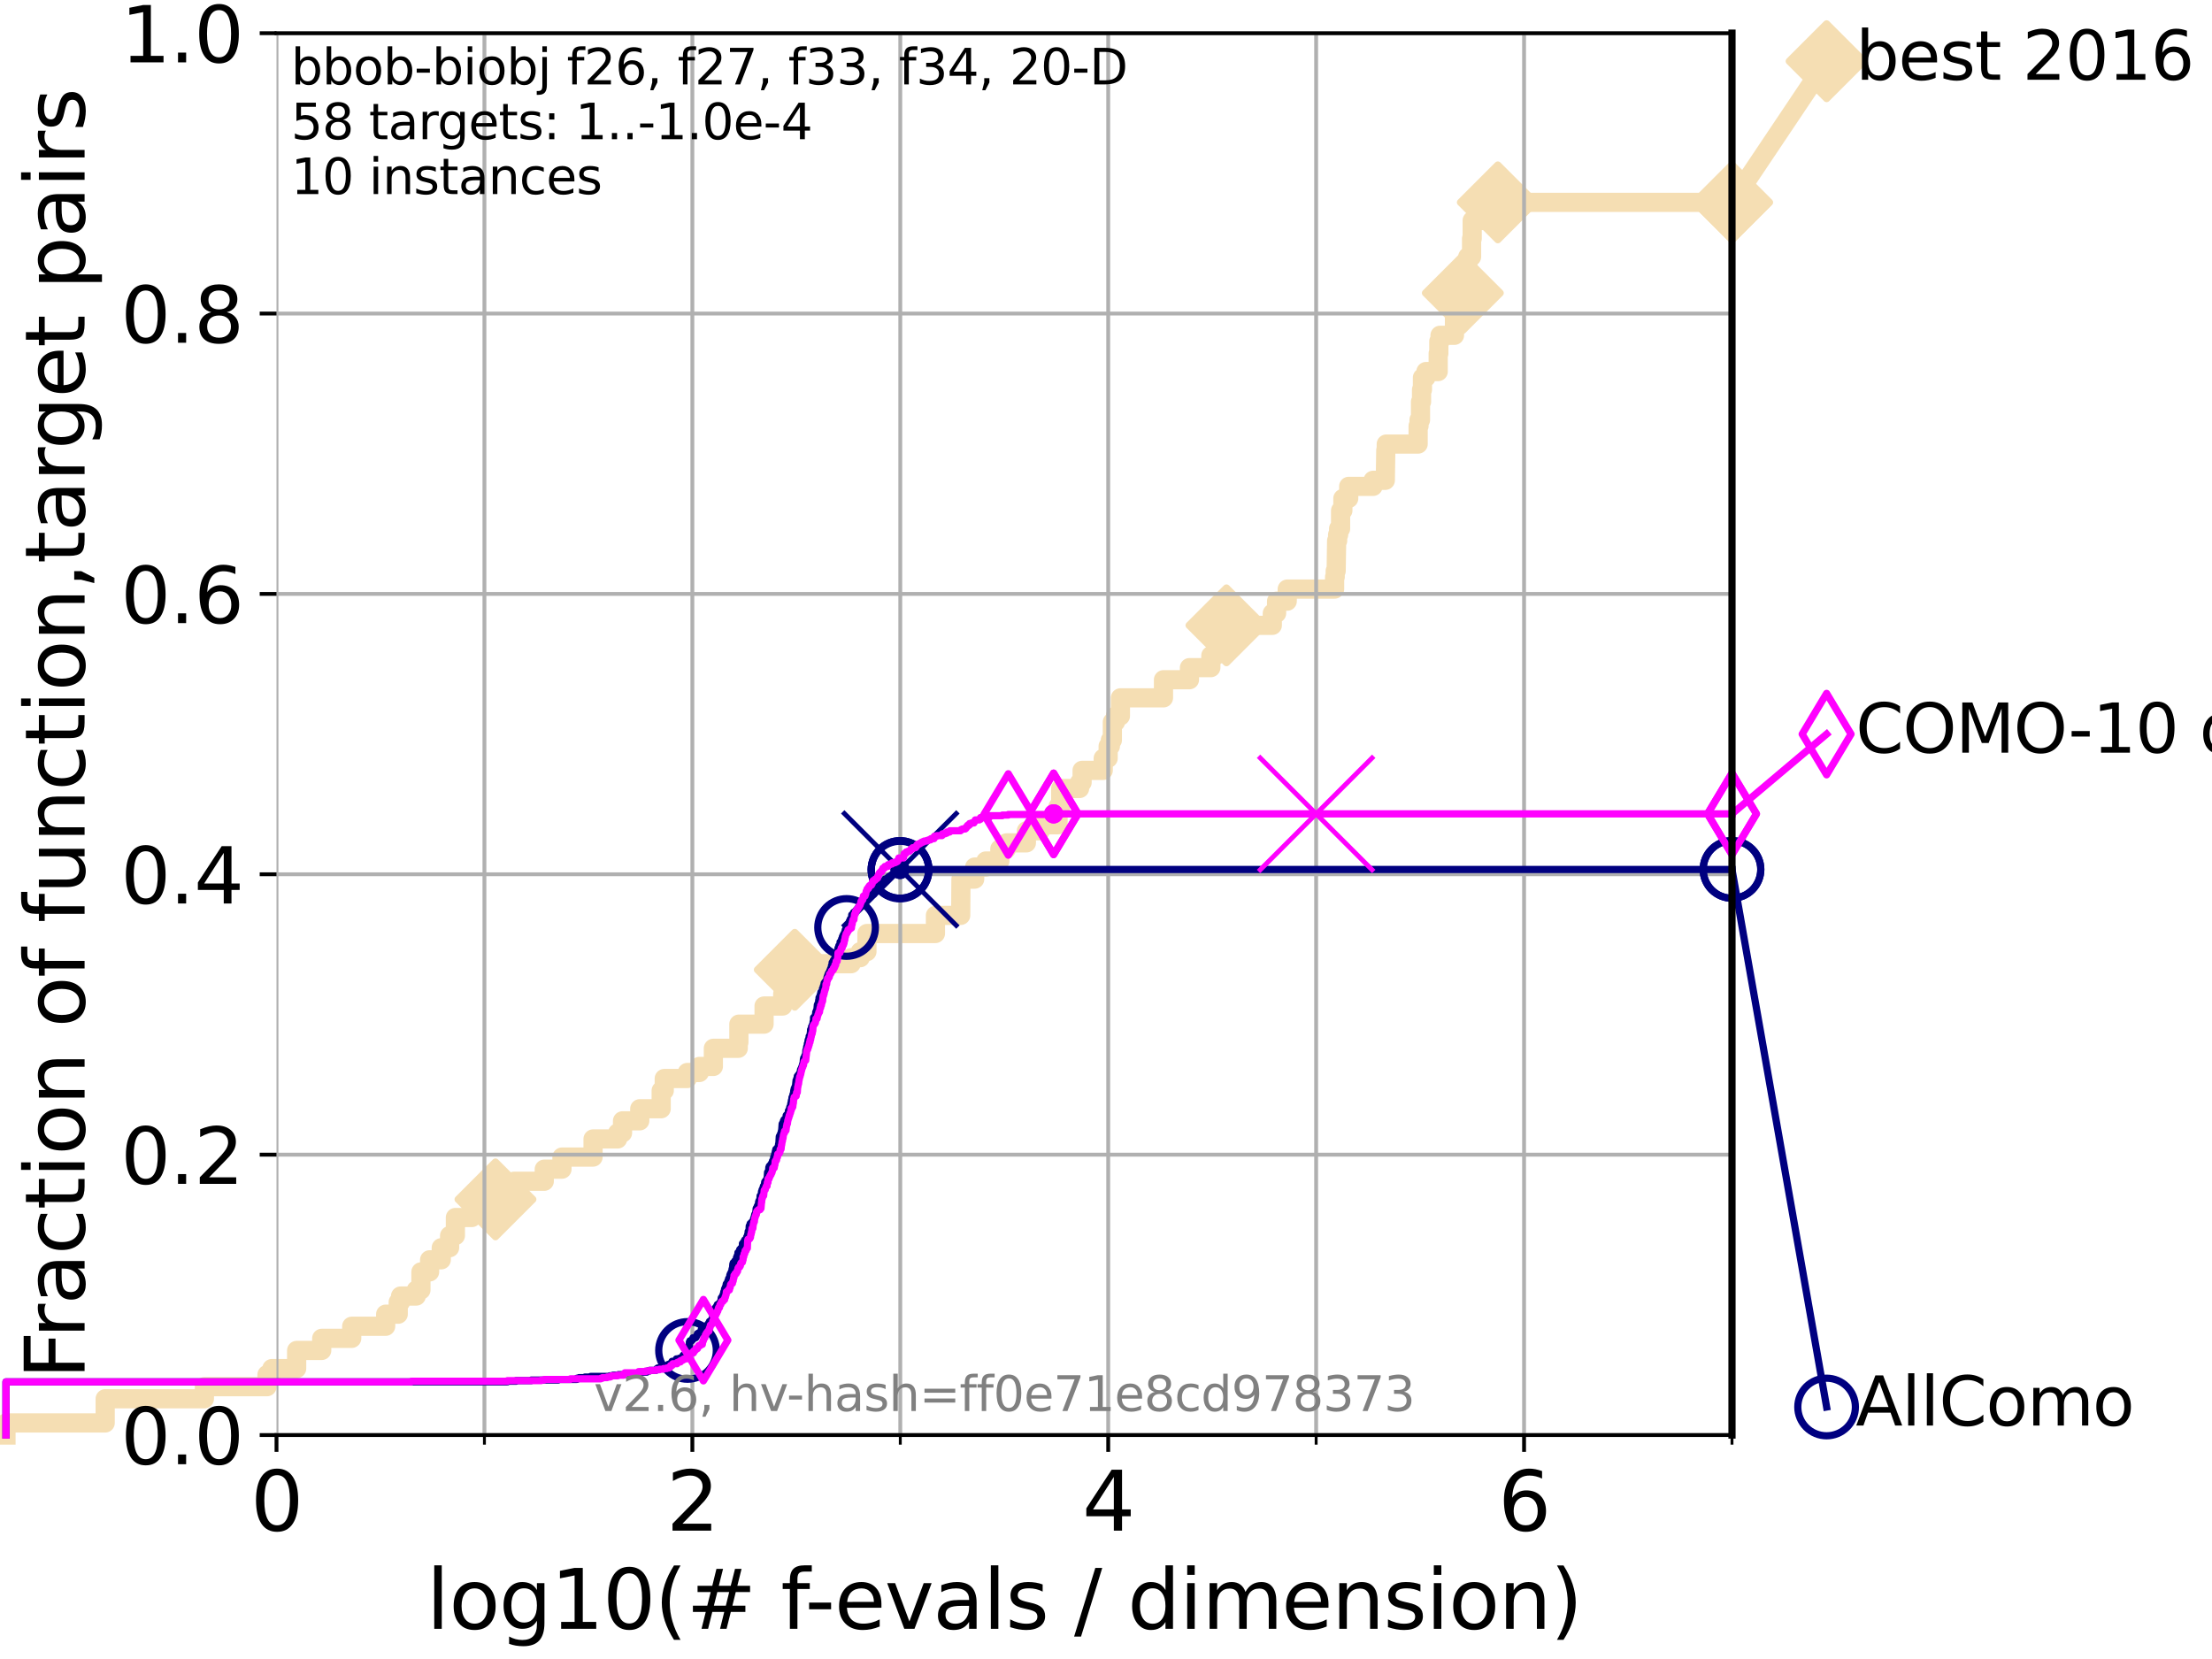 <?xml version="1.0" encoding="utf-8" standalone="no"?>
<!DOCTYPE svg PUBLIC "-//W3C//DTD SVG 1.1//EN"
  "http://www.w3.org/Graphics/SVG/1.1/DTD/svg11.dtd">
<svg xmlns:xlink="http://www.w3.org/1999/xlink" width="460.8pt" height="345.6pt" viewBox="0 0 460.8 345.6" xmlns="http://www.w3.org/2000/svg" version="1.1">
 <defs>
  <style type="text/css">*{stroke-linejoin: round; stroke-linecap: butt}</style>
 </defs>
 <g id="figure_1">
  <g id="patch_1">
   <path d="M 0 345.6 
L 460.8 345.6 
L 460.8 0 
L 0 0 
z
" style="fill: #ffffff"/>
  </g>
  <g id="axes_1">
   <g id="patch_2">
    <path d="M 57.6 298.944 
L 360.806 298.944 
L 360.806 6.912 
L 57.6 6.912 
z
" style="fill: #ffffff"/>
   </g>
   <g id="line2d_1">
    <path d="M 1.246 298.944 
L 1.246 296.426 
L 21.912 296.426 
L 21.912 291.391 
L 42.579 291.391 
L 42.579 288.874 
L 55.618 288.874 
L 55.618 286.356 
L 56.635 286.356 
L 56.635 285.098 
L 61.798 285.098 
L 61.798 281.321 
L 67.02 281.321 
L 67.02 278.804 
L 73.268 278.804 
L 73.268 276.286 
L 80.342 276.286 
L 80.342 273.769 
L 82.959 273.769 
L 82.959 271.251 
L 83.442 271.251 
L 83.442 269.993 
L 86.712 269.993 
L 86.712 268.734 
L 87.687 268.734 
L 87.687 264.958 
L 89.497 264.958 
L 89.497 262.44 
L 91.923 262.44 
L 91.923 259.922 
L 93.66 259.922 
L 93.66 257.405 
L 94.866 257.405 
L 94.866 253.629 
L 98.295 253.629 
L 98.295 251.111 
L 103.214 251.111 
L 103.214 249.852 
L 104.886 249.852 
L 104.886 248.594 
L 107.11 248.594 
L 107.11 246.076 
L 113.381 246.076 
L 113.381 243.559 
L 117.068 243.559 
L 117.068 241.041 
L 123.545 241.041 
L 123.545 237.265 
L 128.658 237.265 
L 128.658 236.006 
L 129.684 236.006 
L 129.684 233.489 
L 133.273 233.489 
L 133.273 230.971 
L 137.735 230.971 
L 137.735 227.195 
L 138.375 227.195 
L 138.375 224.677 
L 143.176 224.677 
L 143.176 223.418 
L 145.696 223.418 
L 145.696 222.16 
L 148.608 222.16 
L 148.608 218.383 
L 153.793 218.383 
L 153.793 217.125 
L 153.922 217.125 
L 153.922 213.348 
L 159.169 213.348 
L 159.169 209.572 
L 163.054 209.572 
L 163.054 207.055 
L 165.34 207.055 
L 165.34 204.537 
L 165.568 204.537 
L 165.568 202.02 
L 171.162 202.02 
L 171.162 200.761 
L 177.311 200.761 
L 177.311 199.502 
L 179.213 199.502 
L 179.213 198.243 
L 180.598 198.243 
L 180.598 194.467 
L 194.868 194.467 
L 194.868 190.691 
L 200.132 190.691 
L 200.183 183.138 
L 203.045 183.138 
L 203.045 180.621 
L 205.367 180.621 
L 205.367 179.362 
L 208.286 179.362 
L 208.286 176.844 
L 209.68 176.844 
L 209.68 175.586 
L 213.816 175.586 
L 213.816 173.068 
L 216.726 173.068 
L 216.726 171.809 
L 220.413 171.809 
L 220.413 168.033 
L 220.97 168.033 
L 220.97 164.257 
L 224.899 164.257 
L 224.899 162.998 
L 225.422 162.998 
L 225.422 160.481 
L 229.825 160.481 
L 229.825 157.963 
L 230.848 157.963 
L 230.848 155.446 
L 231.314 155.446 
L 231.314 154.187 
L 231.725 154.187 
L 231.725 150.41 
L 232.376 150.41 
L 232.376 149.152 
L 233.403 149.152 
L 233.403 145.375 
L 242.375 145.375 
L 242.375 141.599 
L 247.785 141.599 
L 247.785 139.082 
L 252.241 139.082 
L 252.241 136.564 
L 253.298 136.564 
L 253.298 132.788 
L 255.492 132.788 
L 255.492 130.27 
L 265.047 130.27 
L 265.047 127.753 
L 265.938 127.753 
L 265.938 125.235 
L 268.155 125.235 
L 268.155 122.718 
L 278.023 122.718 
L 278.023 120.2 
L 278.149 120.2 
L 278.149 118.942 
L 278.346 118.942 
L 278.445 112.648 
L 278.654 112.648 
L 278.654 111.389 
L 278.859 111.389 
L 278.859 110.13 
L 279.27 110.13 
L 279.27 106.354 
L 279.744 106.354 
L 279.744 103.836 
L 280.96 103.836 
L 280.96 101.319 
L 286.038 101.319 
L 286.038 100.06 
L 288.586 100.06 
L 288.687 93.766 
L 288.784 93.766 
L 288.784 92.508 
L 295.423 92.508 
L 295.423 88.731 
L 295.608 88.731 
L 295.608 87.473 
L 295.917 87.473 
L 295.917 83.696 
L 296.133 83.696 
L 296.133 81.179 
L 296.321 81.179 
L 296.321 78.661 
L 297.045 78.661 
L 297.045 77.402 
L 299.603 77.402 
L 299.603 73.626 
L 299.734 73.626 
L 299.734 71.109 
L 299.984 71.109 
L 299.984 69.85 
L 302.991 69.85 
L 302.991 66.074 
L 303.752 66.074 
L 303.752 63.556 
L 304.371 63.556 
L 304.371 61.039 
L 304.734 61.039 
L 304.734 59.78 
L 305.183 59.78 
L 305.183 58.521 
L 305.341 58.521 
L 305.341 56.004 
L 305.765 56.004 
L 305.765 53.486 
L 306.557 53.486 
L 306.557 49.71 
L 306.684 49.71 
L 306.684 45.934 
L 312.021 45.934 
L 312.021 42.157 
L 360.806 42.157 
L 360.806 42.157 
" style="fill: none; stroke: #f5deb3; stroke-width: 4; stroke-linecap: square"/>
   </g>
   <g id="line2d_2">
    <defs>
     <path id="m4d5b16ac62" d="M -0 7.778 
L 7.778 0 
L 0 -7.778 
L -7.778 -0 
z
" style="stroke: #f5deb3; stroke-width: 1.5; stroke-linejoin: miter"/>
    </defs>
    <g>
     <use xlink:href="#m4d5b16ac62" x="103.214" y="249.852" style="fill: #f5deb3; stroke: #f5deb3; stroke-width: 1.5; stroke-linejoin: miter"/>
     <use xlink:href="#m4d5b16ac62" x="165.568" y="202.02" style="fill: #f5deb3; stroke: #f5deb3; stroke-width: 1.5; stroke-linejoin: miter"/>
     <use xlink:href="#m4d5b16ac62" x="255.492" y="130.27" style="fill: #f5deb3; stroke: #f5deb3; stroke-width: 1.5; stroke-linejoin: miter"/>
     <use xlink:href="#m4d5b16ac62" x="304.734" y="61.039" style="fill: #f5deb3; stroke: #f5deb3; stroke-width: 1.5; stroke-linejoin: miter"/>
     <use xlink:href="#m4d5b16ac62" x="312.021" y="42.157" style="fill: #f5deb3; stroke: #f5deb3; stroke-width: 1.5; stroke-linejoin: miter"/>
     <use xlink:href="#m4d5b16ac62" x="360.806" y="42.157" style="fill: #f5deb3; stroke: #f5deb3; stroke-width: 1.5; stroke-linejoin: miter"/>
    </g>
   </g>
   <g id="line2d_3">
    <path style="fill: none; stroke: #f5deb3; stroke-width: 4; stroke-linecap: square"/>
    <g/>
   </g>
   <g id="line2d_4">
    <path d="M 360.806 42.157 
L 380.515 12.753 
" style="fill: none; stroke: #f5deb3; stroke-width: 4; stroke-linecap: square"/>
    <g>
     <use xlink:href="#m4d5b16ac62" x="360.806" y="42.157" style="fill: #f5deb3; stroke: #f5deb3; stroke-width: 1.5; stroke-linejoin: miter"/>
     <use xlink:href="#m4d5b16ac62" x="380.515" y="12.753" style="fill: #f5deb3; stroke: #f5deb3; stroke-width: 1.5; stroke-linejoin: miter"/>
    </g>
   </g>
   <g id="matplotlib.axis_1">
    <g id="xtick_1">
     <g id="line2d_5">
      <path d="M 57.6 298.944 
L 57.6 6.912 
" clip-path="url(#p085fa61e36)" style="fill: none; stroke: #b0b0b0; stroke-width: 0.8; stroke-linecap: square"/>
     </g>
     <g id="line2d_6">
      <defs>
       <path id="m47d3b91bc6" d="M 0 0 
L 0 3.5 
" style="stroke: #000000; stroke-width: 0.8"/>
      </defs>
      <g>
       <use xlink:href="#m47d3b91bc6" x="57.6" y="298.944" style="stroke: #000000; stroke-width: 0.8"/>
      </g>
     </g>
     <g id="text_1">
      <!-- 0 -->
      <g transform="translate(52.192 318.861) scale(0.17 -0.17)">
       <defs>
        <path id="DejaVuSans-30" d="M 2034 4250 
Q 1547 4250 1301 3770 
Q 1056 3291 1056 2328 
Q 1056 1369 1301 889 
Q 1547 409 2034 409 
Q 2525 409 2770 889 
Q 3016 1369 3016 2328 
Q 3016 3291 2770 3770 
Q 2525 4250 2034 4250 
z
M 2034 4750 
Q 2819 4750 3233 4129 
Q 3647 3509 3647 2328 
Q 3647 1150 3233 529 
Q 2819 -91 2034 -91 
Q 1250 -91 836 529 
Q 422 1150 422 2328 
Q 422 3509 836 4129 
Q 1250 4750 2034 4750 
z
" transform="scale(0.016)"/>
       </defs>
       <use xlink:href="#DejaVuSans-30"/>
      </g>
     </g>
    </g>
    <g id="xtick_2">
     <g id="line2d_7">
      <path d="M 144.23 298.944 
L 144.23 6.912 
" clip-path="url(#p085fa61e36)" style="fill: none; stroke: #b0b0b0; stroke-width: 0.8; stroke-linecap: square"/>
     </g>
     <g id="line2d_8">
      <g>
       <use xlink:href="#m47d3b91bc6" x="144.23" y="298.944" style="stroke: #000000; stroke-width: 0.8"/>
      </g>
     </g>
     <g id="text_2">
      <!-- 2 -->
      <g transform="translate(138.822 318.861) scale(0.17 -0.17)">
       <defs>
        <path id="DejaVuSans-32" d="M 1228 531 
L 3431 531 
L 3431 0 
L 469 0 
L 469 531 
Q 828 903 1448 1529 
Q 2069 2156 2228 2338 
Q 2531 2678 2651 2914 
Q 2772 3150 2772 3378 
Q 2772 3750 2511 3984 
Q 2250 4219 1831 4219 
Q 1534 4219 1204 4116 
Q 875 4013 500 3803 
L 500 4441 
Q 881 4594 1212 4672 
Q 1544 4750 1819 4750 
Q 2544 4750 2975 4387 
Q 3406 4025 3406 3419 
Q 3406 3131 3298 2873 
Q 3191 2616 2906 2266 
Q 2828 2175 2409 1742 
Q 1991 1309 1228 531 
z
" transform="scale(0.016)"/>
       </defs>
       <use xlink:href="#DejaVuSans-32"/>
      </g>
     </g>
    </g>
    <g id="xtick_3">
     <g id="line2d_9">
      <path d="M 230.861 298.944 
L 230.861 6.912 
" clip-path="url(#p085fa61e36)" style="fill: none; stroke: #b0b0b0; stroke-width: 0.8; stroke-linecap: square"/>
     </g>
     <g id="line2d_10">
      <g>
       <use xlink:href="#m47d3b91bc6" x="230.861" y="298.944" style="stroke: #000000; stroke-width: 0.8"/>
      </g>
     </g>
     <g id="text_3">
      <!-- 4 -->
      <g transform="translate(225.453 318.861) scale(0.17 -0.17)">
       <defs>
        <path id="DejaVuSans-34" d="M 2419 4116 
L 825 1625 
L 2419 1625 
L 2419 4116 
z
M 2253 4666 
L 3047 4666 
L 3047 1625 
L 3713 1625 
L 3713 1100 
L 3047 1100 
L 3047 0 
L 2419 0 
L 2419 1100 
L 313 1100 
L 313 1709 
L 2253 4666 
z
" transform="scale(0.016)"/>
       </defs>
       <use xlink:href="#DejaVuSans-34"/>
      </g>
     </g>
    </g>
    <g id="xtick_4">
     <g id="line2d_11">
      <path d="M 317.491 298.944 
L 317.491 6.912 
" clip-path="url(#p085fa61e36)" style="fill: none; stroke: #b0b0b0; stroke-width: 0.8; stroke-linecap: square"/>
     </g>
     <g id="line2d_12">
      <g>
       <use xlink:href="#m47d3b91bc6" x="317.491" y="298.944" style="stroke: #000000; stroke-width: 0.8"/>
      </g>
     </g>
     <g id="text_4">
      <!-- 6 -->
      <g transform="translate(312.083 318.861) scale(0.17 -0.17)">
       <defs>
        <path id="DejaVuSans-36" d="M 2113 2584 
Q 1688 2584 1439 2293 
Q 1191 2003 1191 1497 
Q 1191 994 1439 701 
Q 1688 409 2113 409 
Q 2538 409 2786 701 
Q 3034 994 3034 1497 
Q 3034 2003 2786 2293 
Q 2538 2584 2113 2584 
z
M 3366 4563 
L 3366 3988 
Q 3128 4100 2886 4159 
Q 2644 4219 2406 4219 
Q 1781 4219 1451 3797 
Q 1122 3375 1075 2522 
Q 1259 2794 1537 2939 
Q 1816 3084 2150 3084 
Q 2853 3084 3261 2657 
Q 3669 2231 3669 1497 
Q 3669 778 3244 343 
Q 2819 -91 2113 -91 
Q 1303 -91 875 529 
Q 447 1150 447 2328 
Q 447 3434 972 4092 
Q 1497 4750 2381 4750 
Q 2619 4750 2861 4703 
Q 3103 4656 3366 4563 
z
" transform="scale(0.016)"/>
       </defs>
       <use xlink:href="#DejaVuSans-36"/>
      </g>
     </g>
    </g>
    <g id="xtick_5">
     <g id="line2d_13">
      <path d="M 100.915 298.944 
L 100.915 6.912 
" clip-path="url(#p085fa61e36)" style="fill: none; stroke: #b0b0b0; stroke-width: 0.8; stroke-linecap: square"/>
     </g>
     <g id="line2d_14">
      <defs>
       <path id="m6cf19006d9" d="M 0 0 
L 0 2 
" style="stroke: #000000; stroke-width: 0.6"/>
      </defs>
      <g>
       <use xlink:href="#m6cf19006d9" x="100.915" y="298.944" style="stroke: #000000; stroke-width: 0.6"/>
      </g>
     </g>
    </g>
    <g id="xtick_6">
     <g id="line2d_15">
      <path d="M 187.546 298.944 
L 187.546 6.912 
" clip-path="url(#p085fa61e36)" style="fill: none; stroke: #b0b0b0; stroke-width: 0.8; stroke-linecap: square"/>
     </g>
     <g id="line2d_16">
      <g>
       <use xlink:href="#m6cf19006d9" x="187.546" y="298.944" style="stroke: #000000; stroke-width: 0.6"/>
      </g>
     </g>
    </g>
    <g id="xtick_7">
     <g id="line2d_17">
      <path d="M 274.176 298.944 
L 274.176 6.912 
" clip-path="url(#p085fa61e36)" style="fill: none; stroke: #b0b0b0; stroke-width: 0.8; stroke-linecap: square"/>
     </g>
     <g id="line2d_18">
      <g>
       <use xlink:href="#m6cf19006d9" x="274.176" y="298.944" style="stroke: #000000; stroke-width: 0.6"/>
      </g>
     </g>
    </g>
    <g id="xtick_8">
     <g id="line2d_19">
      <path d="M 360.806 298.944 
L 360.806 6.912 
" clip-path="url(#p085fa61e36)" style="fill: none; stroke: #b0b0b0; stroke-width: 0.8; stroke-linecap: square"/>
     </g>
     <g id="line2d_20">
      <g>
       <use xlink:href="#m6cf19006d9" x="360.806" y="298.944" style="stroke: #000000; stroke-width: 0.6"/>
      </g>
     </g>
    </g>
    <g id="text_5">
     <!-- log10(# f-evals / dimension) -->
     <g transform="translate(88.823 339.314) scale(0.17 -0.17)">
      <defs>
       <path id="DejaVuSans-6c" d="M 603 4863 
L 1178 4863 
L 1178 0 
L 603 0 
L 603 4863 
z
" transform="scale(0.016)"/>
       <path id="DejaVuSans-6f" d="M 1959 3097 
Q 1497 3097 1228 2736 
Q 959 2375 959 1747 
Q 959 1119 1226 758 
Q 1494 397 1959 397 
Q 2419 397 2687 759 
Q 2956 1122 2956 1747 
Q 2956 2369 2687 2733 
Q 2419 3097 1959 3097 
z
M 1959 3584 
Q 2709 3584 3137 3096 
Q 3566 2609 3566 1747 
Q 3566 888 3137 398 
Q 2709 -91 1959 -91 
Q 1206 -91 779 398 
Q 353 888 353 1747 
Q 353 2609 779 3096 
Q 1206 3584 1959 3584 
z
" transform="scale(0.016)"/>
       <path id="DejaVuSans-67" d="M 2906 1791 
Q 2906 2416 2648 2759 
Q 2391 3103 1925 3103 
Q 1463 3103 1205 2759 
Q 947 2416 947 1791 
Q 947 1169 1205 825 
Q 1463 481 1925 481 
Q 2391 481 2648 825 
Q 2906 1169 2906 1791 
z
M 3481 434 
Q 3481 -459 3084 -895 
Q 2688 -1331 1869 -1331 
Q 1566 -1331 1297 -1286 
Q 1028 -1241 775 -1147 
L 775 -588 
Q 1028 -725 1275 -790 
Q 1522 -856 1778 -856 
Q 2344 -856 2625 -561 
Q 2906 -266 2906 331 
L 2906 616 
Q 2728 306 2450 153 
Q 2172 0 1784 0 
Q 1141 0 747 490 
Q 353 981 353 1791 
Q 353 2603 747 3093 
Q 1141 3584 1784 3584 
Q 2172 3584 2450 3431 
Q 2728 3278 2906 2969 
L 2906 3500 
L 3481 3500 
L 3481 434 
z
" transform="scale(0.016)"/>
       <path id="DejaVuSans-31" d="M 794 531 
L 1825 531 
L 1825 4091 
L 703 3866 
L 703 4441 
L 1819 4666 
L 2450 4666 
L 2450 531 
L 3481 531 
L 3481 0 
L 794 0 
L 794 531 
z
" transform="scale(0.016)"/>
       <path id="DejaVuSans-28" d="M 1984 4856 
Q 1566 4138 1362 3434 
Q 1159 2731 1159 2009 
Q 1159 1288 1364 580 
Q 1569 -128 1984 -844 
L 1484 -844 
Q 1016 -109 783 600 
Q 550 1309 550 2009 
Q 550 2706 781 3412 
Q 1013 4119 1484 4856 
L 1984 4856 
z
" transform="scale(0.016)"/>
       <path id="DejaVuSans-23" d="M 3272 2816 
L 2363 2816 
L 2100 1772 
L 3016 1772 
L 3272 2816 
z
M 2803 4594 
L 2478 3297 
L 3391 3297 
L 3719 4594 
L 4219 4594 
L 3897 3297 
L 4872 3297 
L 4872 2816 
L 3775 2816 
L 3519 1772 
L 4513 1772 
L 4513 1294 
L 3397 1294 
L 3072 0 
L 2572 0 
L 2894 1294 
L 1978 1294 
L 1656 0 
L 1153 0 
L 1478 1294 
L 494 1294 
L 494 1772 
L 1594 1772 
L 1856 2816 
L 850 2816 
L 850 3297 
L 1978 3297 
L 2297 4594 
L 2803 4594 
z
" transform="scale(0.016)"/>
       <path id="DejaVuSans-20" transform="scale(0.016)"/>
       <path id="DejaVuSans-66" d="M 2375 4863 
L 2375 4384 
L 1825 4384 
Q 1516 4384 1395 4259 
Q 1275 4134 1275 3809 
L 1275 3500 
L 2222 3500 
L 2222 3053 
L 1275 3053 
L 1275 0 
L 697 0 
L 697 3053 
L 147 3053 
L 147 3500 
L 697 3500 
L 697 3744 
Q 697 4328 969 4595 
Q 1241 4863 1831 4863 
L 2375 4863 
z
" transform="scale(0.016)"/>
       <path id="DejaVuSans-2d" d="M 313 2009 
L 1997 2009 
L 1997 1497 
L 313 1497 
L 313 2009 
z
" transform="scale(0.016)"/>
       <path id="DejaVuSans-65" d="M 3597 1894 
L 3597 1613 
L 953 1613 
Q 991 1019 1311 708 
Q 1631 397 2203 397 
Q 2534 397 2845 478 
Q 3156 559 3463 722 
L 3463 178 
Q 3153 47 2828 -22 
Q 2503 -91 2169 -91 
Q 1331 -91 842 396 
Q 353 884 353 1716 
Q 353 2575 817 3079 
Q 1281 3584 2069 3584 
Q 2775 3584 3186 3129 
Q 3597 2675 3597 1894 
z
M 3022 2063 
Q 3016 2534 2758 2815 
Q 2500 3097 2075 3097 
Q 1594 3097 1305 2825 
Q 1016 2553 972 2059 
L 3022 2063 
z
" transform="scale(0.016)"/>
       <path id="DejaVuSans-76" d="M 191 3500 
L 800 3500 
L 1894 563 
L 2988 3500 
L 3597 3500 
L 2284 0 
L 1503 0 
L 191 3500 
z
" transform="scale(0.016)"/>
       <path id="DejaVuSans-61" d="M 2194 1759 
Q 1497 1759 1228 1600 
Q 959 1441 959 1056 
Q 959 750 1161 570 
Q 1363 391 1709 391 
Q 2188 391 2477 730 
Q 2766 1069 2766 1631 
L 2766 1759 
L 2194 1759 
z
M 3341 1997 
L 3341 0 
L 2766 0 
L 2766 531 
Q 2569 213 2275 61 
Q 1981 -91 1556 -91 
Q 1019 -91 701 211 
Q 384 513 384 1019 
Q 384 1609 779 1909 
Q 1175 2209 1959 2209 
L 2766 2209 
L 2766 2266 
Q 2766 2663 2505 2880 
Q 2244 3097 1772 3097 
Q 1472 3097 1187 3025 
Q 903 2953 641 2809 
L 641 3341 
Q 956 3463 1253 3523 
Q 1550 3584 1831 3584 
Q 2591 3584 2966 3190 
Q 3341 2797 3341 1997 
z
" transform="scale(0.016)"/>
       <path id="DejaVuSans-73" d="M 2834 3397 
L 2834 2853 
Q 2591 2978 2328 3040 
Q 2066 3103 1784 3103 
Q 1356 3103 1142 2972 
Q 928 2841 928 2578 
Q 928 2378 1081 2264 
Q 1234 2150 1697 2047 
L 1894 2003 
Q 2506 1872 2764 1633 
Q 3022 1394 3022 966 
Q 3022 478 2636 193 
Q 2250 -91 1575 -91 
Q 1294 -91 989 -36 
Q 684 19 347 128 
L 347 722 
Q 666 556 975 473 
Q 1284 391 1588 391 
Q 1994 391 2212 530 
Q 2431 669 2431 922 
Q 2431 1156 2273 1281 
Q 2116 1406 1581 1522 
L 1381 1569 
Q 847 1681 609 1914 
Q 372 2147 372 2553 
Q 372 3047 722 3315 
Q 1072 3584 1716 3584 
Q 2034 3584 2315 3537 
Q 2597 3491 2834 3397 
z
" transform="scale(0.016)"/>
       <path id="DejaVuSans-2f" d="M 1625 4666 
L 2156 4666 
L 531 -594 
L 0 -594 
L 1625 4666 
z
" transform="scale(0.016)"/>
       <path id="DejaVuSans-64" d="M 2906 2969 
L 2906 4863 
L 3481 4863 
L 3481 0 
L 2906 0 
L 2906 525 
Q 2725 213 2448 61 
Q 2172 -91 1784 -91 
Q 1150 -91 751 415 
Q 353 922 353 1747 
Q 353 2572 751 3078 
Q 1150 3584 1784 3584 
Q 2172 3584 2448 3432 
Q 2725 3281 2906 2969 
z
M 947 1747 
Q 947 1113 1208 752 
Q 1469 391 1925 391 
Q 2381 391 2643 752 
Q 2906 1113 2906 1747 
Q 2906 2381 2643 2742 
Q 2381 3103 1925 3103 
Q 1469 3103 1208 2742 
Q 947 2381 947 1747 
z
" transform="scale(0.016)"/>
       <path id="DejaVuSans-69" d="M 603 3500 
L 1178 3500 
L 1178 0 
L 603 0 
L 603 3500 
z
M 603 4863 
L 1178 4863 
L 1178 4134 
L 603 4134 
L 603 4863 
z
" transform="scale(0.016)"/>
       <path id="DejaVuSans-6d" d="M 3328 2828 
Q 3544 3216 3844 3400 
Q 4144 3584 4550 3584 
Q 5097 3584 5394 3201 
Q 5691 2819 5691 2113 
L 5691 0 
L 5113 0 
L 5113 2094 
Q 5113 2597 4934 2840 
Q 4756 3084 4391 3084 
Q 3944 3084 3684 2787 
Q 3425 2491 3425 1978 
L 3425 0 
L 2847 0 
L 2847 2094 
Q 2847 2600 2669 2842 
Q 2491 3084 2119 3084 
Q 1678 3084 1418 2786 
Q 1159 2488 1159 1978 
L 1159 0 
L 581 0 
L 581 3500 
L 1159 3500 
L 1159 2956 
Q 1356 3278 1631 3431 
Q 1906 3584 2284 3584 
Q 2666 3584 2933 3390 
Q 3200 3197 3328 2828 
z
" transform="scale(0.016)"/>
       <path id="DejaVuSans-6e" d="M 3513 2113 
L 3513 0 
L 2938 0 
L 2938 2094 
Q 2938 2591 2744 2837 
Q 2550 3084 2163 3084 
Q 1697 3084 1428 2787 
Q 1159 2491 1159 1978 
L 1159 0 
L 581 0 
L 581 3500 
L 1159 3500 
L 1159 2956 
Q 1366 3272 1645 3428 
Q 1925 3584 2291 3584 
Q 2894 3584 3203 3211 
Q 3513 2838 3513 2113 
z
" transform="scale(0.016)"/>
       <path id="DejaVuSans-29" d="M 513 4856 
L 1013 4856 
Q 1481 4119 1714 3412 
Q 1947 2706 1947 2009 
Q 1947 1309 1714 600 
Q 1481 -109 1013 -844 
L 513 -844 
Q 928 -128 1133 580 
Q 1338 1288 1338 2009 
Q 1338 2731 1133 3434 
Q 928 4138 513 4856 
z
" transform="scale(0.016)"/>
      </defs>
      <use xlink:href="#DejaVuSans-6c"/>
      <use xlink:href="#DejaVuSans-6f" x="27.783"/>
      <use xlink:href="#DejaVuSans-67" x="88.965"/>
      <use xlink:href="#DejaVuSans-31" x="152.441"/>
      <use xlink:href="#DejaVuSans-30" x="216.064"/>
      <use xlink:href="#DejaVuSans-28" x="279.688"/>
      <use xlink:href="#DejaVuSans-23" x="318.701"/>
      <use xlink:href="#DejaVuSans-20" x="402.49"/>
      <use xlink:href="#DejaVuSans-66" x="434.277"/>
      <use xlink:href="#DejaVuSans-2d" x="463.982"/>
      <use xlink:href="#DejaVuSans-65" x="500.066"/>
      <use xlink:href="#DejaVuSans-76" x="561.59"/>
      <use xlink:href="#DejaVuSans-61" x="620.77"/>
      <use xlink:href="#DejaVuSans-6c" x="682.049"/>
      <use xlink:href="#DejaVuSans-73" x="709.832"/>
      <use xlink:href="#DejaVuSans-20" x="761.932"/>
      <use xlink:href="#DejaVuSans-2f" x="793.719"/>
      <use xlink:href="#DejaVuSans-20" x="827.41"/>
      <use xlink:href="#DejaVuSans-64" x="859.197"/>
      <use xlink:href="#DejaVuSans-69" x="922.674"/>
      <use xlink:href="#DejaVuSans-6d" x="950.457"/>
      <use xlink:href="#DejaVuSans-65" x="1047.869"/>
      <use xlink:href="#DejaVuSans-6e" x="1109.393"/>
      <use xlink:href="#DejaVuSans-73" x="1172.771"/>
      <use xlink:href="#DejaVuSans-69" x="1224.871"/>
      <use xlink:href="#DejaVuSans-6f" x="1252.654"/>
      <use xlink:href="#DejaVuSans-6e" x="1313.836"/>
      <use xlink:href="#DejaVuSans-29" x="1377.215"/>
     </g>
    </g>
   </g>
   <g id="matplotlib.axis_2">
    <g id="ytick_1">
     <g id="line2d_21">
      <path d="M 57.6 298.944 
L 360.806 298.944 
" clip-path="url(#p085fa61e36)" style="fill: none; stroke: #b0b0b0; stroke-width: 0.8; stroke-linecap: square"/>
     </g>
     <g id="line2d_22">
      <defs>
       <path id="mb3222f40ed" d="M 0 0 
L -3.5 0 
" style="stroke: #000000; stroke-width: 0.8"/>
      </defs>
      <g>
       <use xlink:href="#mb3222f40ed" x="57.6" y="298.944" style="stroke: #000000; stroke-width: 0.8"/>
      </g>
     </g>
     <g id="text_6">
      <!-- 0.0 -->
      <g transform="translate(25.155 305.023) scale(0.16 -0.16)">
       <defs>
        <path id="DejaVuSans-2e" d="M 684 794 
L 1344 794 
L 1344 0 
L 684 0 
L 684 794 
z
" transform="scale(0.016)"/>
       </defs>
       <use xlink:href="#DejaVuSans-30"/>
       <use xlink:href="#DejaVuSans-2e" x="63.623"/>
       <use xlink:href="#DejaVuSans-30" x="95.41"/>
      </g>
     </g>
    </g>
    <g id="ytick_2">
     <g id="line2d_23">
      <path d="M 57.6 240.538 
L 360.806 240.538 
" clip-path="url(#p085fa61e36)" style="fill: none; stroke: #b0b0b0; stroke-width: 0.8; stroke-linecap: square"/>
     </g>
     <g id="line2d_24">
      <g>
       <use xlink:href="#mb3222f40ed" x="57.6" y="240.538" style="stroke: #000000; stroke-width: 0.8"/>
      </g>
     </g>
     <g id="text_7">
      <!-- 0.2 -->
      <g transform="translate(25.155 246.616) scale(0.16 -0.16)">
       <use xlink:href="#DejaVuSans-30"/>
       <use xlink:href="#DejaVuSans-2e" x="63.623"/>
       <use xlink:href="#DejaVuSans-32" x="95.41"/>
      </g>
     </g>
    </g>
    <g id="ytick_3">
     <g id="line2d_25">
      <path d="M 57.6 182.131 
L 360.806 182.131 
" clip-path="url(#p085fa61e36)" style="fill: none; stroke: #b0b0b0; stroke-width: 0.8; stroke-linecap: square"/>
     </g>
     <g id="line2d_26">
      <g>
       <use xlink:href="#mb3222f40ed" x="57.6" y="182.131" style="stroke: #000000; stroke-width: 0.8"/>
      </g>
     </g>
     <g id="text_8">
      <!-- 0.4 -->
      <g transform="translate(25.155 188.21) scale(0.16 -0.16)">
       <use xlink:href="#DejaVuSans-30"/>
       <use xlink:href="#DejaVuSans-2e" x="63.623"/>
       <use xlink:href="#DejaVuSans-34" x="95.41"/>
      </g>
     </g>
    </g>
    <g id="ytick_4">
     <g id="line2d_27">
      <path d="M 57.6 123.725 
L 360.806 123.725 
" clip-path="url(#p085fa61e36)" style="fill: none; stroke: #b0b0b0; stroke-width: 0.8; stroke-linecap: square"/>
     </g>
     <g id="line2d_28">
      <g>
       <use xlink:href="#mb3222f40ed" x="57.6" y="123.725" style="stroke: #000000; stroke-width: 0.8"/>
      </g>
     </g>
     <g id="text_9">
      <!-- 0.6 -->
      <g transform="translate(25.155 129.804) scale(0.16 -0.16)">
       <use xlink:href="#DejaVuSans-30"/>
       <use xlink:href="#DejaVuSans-2e" x="63.623"/>
       <use xlink:href="#DejaVuSans-36" x="95.41"/>
      </g>
     </g>
    </g>
    <g id="ytick_5">
     <g id="line2d_29">
      <path d="M 57.6 65.318 
L 360.806 65.318 
" clip-path="url(#p085fa61e36)" style="fill: none; stroke: #b0b0b0; stroke-width: 0.8; stroke-linecap: square"/>
     </g>
     <g id="line2d_30">
      <g>
       <use xlink:href="#mb3222f40ed" x="57.6" y="65.318" style="stroke: #000000; stroke-width: 0.8"/>
      </g>
     </g>
     <g id="text_10">
      <!-- 0.8 -->
      <g transform="translate(25.155 71.397) scale(0.16 -0.16)">
       <defs>
        <path id="DejaVuSans-38" d="M 2034 2216 
Q 1584 2216 1326 1975 
Q 1069 1734 1069 1313 
Q 1069 891 1326 650 
Q 1584 409 2034 409 
Q 2484 409 2743 651 
Q 3003 894 3003 1313 
Q 3003 1734 2745 1975 
Q 2488 2216 2034 2216 
z
M 1403 2484 
Q 997 2584 770 2862 
Q 544 3141 544 3541 
Q 544 4100 942 4425 
Q 1341 4750 2034 4750 
Q 2731 4750 3128 4425 
Q 3525 4100 3525 3541 
Q 3525 3141 3298 2862 
Q 3072 2584 2669 2484 
Q 3125 2378 3379 2068 
Q 3634 1759 3634 1313 
Q 3634 634 3220 271 
Q 2806 -91 2034 -91 
Q 1263 -91 848 271 
Q 434 634 434 1313 
Q 434 1759 690 2068 
Q 947 2378 1403 2484 
z
M 1172 3481 
Q 1172 3119 1398 2916 
Q 1625 2713 2034 2713 
Q 2441 2713 2670 2916 
Q 2900 3119 2900 3481 
Q 2900 3844 2670 4047 
Q 2441 4250 2034 4250 
Q 1625 4250 1398 4047 
Q 1172 3844 1172 3481 
z
" transform="scale(0.016)"/>
       </defs>
       <use xlink:href="#DejaVuSans-30"/>
       <use xlink:href="#DejaVuSans-2e" x="63.623"/>
       <use xlink:href="#DejaVuSans-38" x="95.41"/>
      </g>
     </g>
    </g>
    <g id="ytick_6">
     <g id="line2d_31">
      <path d="M 57.6 6.912 
L 360.806 6.912 
" clip-path="url(#p085fa61e36)" style="fill: none; stroke: #b0b0b0; stroke-width: 0.8; stroke-linecap: square"/>
     </g>
     <g id="line2d_32">
      <g>
       <use xlink:href="#mb3222f40ed" x="57.6" y="6.912" style="stroke: #000000; stroke-width: 0.8"/>
      </g>
     </g>
     <g id="text_11">
      <!-- 1.0 -->
      <g transform="translate(25.155 12.991) scale(0.16 -0.16)">
       <use xlink:href="#DejaVuSans-31"/>
       <use xlink:href="#DejaVuSans-2e" x="63.623"/>
       <use xlink:href="#DejaVuSans-30" x="95.41"/>
      </g>
     </g>
    </g>
    <g id="text_12">
     <!-- Fraction of function,target pairs -->
     <g transform="translate(17.62 287.313) rotate(-90) scale(0.17 -0.17)">
      <defs>
       <path id="DejaVuSans-46" d="M 628 4666 
L 3309 4666 
L 3309 4134 
L 1259 4134 
L 1259 2759 
L 3109 2759 
L 3109 2228 
L 1259 2228 
L 1259 0 
L 628 0 
L 628 4666 
z
" transform="scale(0.016)"/>
       <path id="DejaVuSans-72" d="M 2631 2963 
Q 2534 3019 2420 3045 
Q 2306 3072 2169 3072 
Q 1681 3072 1420 2755 
Q 1159 2438 1159 1844 
L 1159 0 
L 581 0 
L 581 3500 
L 1159 3500 
L 1159 2956 
Q 1341 3275 1631 3429 
Q 1922 3584 2338 3584 
Q 2397 3584 2469 3576 
Q 2541 3569 2628 3553 
L 2631 2963 
z
" transform="scale(0.016)"/>
       <path id="DejaVuSans-63" d="M 3122 3366 
L 3122 2828 
Q 2878 2963 2633 3030 
Q 2388 3097 2138 3097 
Q 1578 3097 1268 2742 
Q 959 2388 959 1747 
Q 959 1106 1268 751 
Q 1578 397 2138 397 
Q 2388 397 2633 464 
Q 2878 531 3122 666 
L 3122 134 
Q 2881 22 2623 -34 
Q 2366 -91 2075 -91 
Q 1284 -91 818 406 
Q 353 903 353 1747 
Q 353 2603 823 3093 
Q 1294 3584 2113 3584 
Q 2378 3584 2631 3529 
Q 2884 3475 3122 3366 
z
" transform="scale(0.016)"/>
       <path id="DejaVuSans-74" d="M 1172 4494 
L 1172 3500 
L 2356 3500 
L 2356 3053 
L 1172 3053 
L 1172 1153 
Q 1172 725 1289 603 
Q 1406 481 1766 481 
L 2356 481 
L 2356 0 
L 1766 0 
Q 1100 0 847 248 
Q 594 497 594 1153 
L 594 3053 
L 172 3053 
L 172 3500 
L 594 3500 
L 594 4494 
L 1172 4494 
z
" transform="scale(0.016)"/>
       <path id="DejaVuSans-75" d="M 544 1381 
L 544 3500 
L 1119 3500 
L 1119 1403 
Q 1119 906 1312 657 
Q 1506 409 1894 409 
Q 2359 409 2629 706 
Q 2900 1003 2900 1516 
L 2900 3500 
L 3475 3500 
L 3475 0 
L 2900 0 
L 2900 538 
Q 2691 219 2414 64 
Q 2138 -91 1772 -91 
Q 1169 -91 856 284 
Q 544 659 544 1381 
z
M 1991 3584 
L 1991 3584 
z
" transform="scale(0.016)"/>
       <path id="DejaVuSans-2c" d="M 750 794 
L 1409 794 
L 1409 256 
L 897 -744 
L 494 -744 
L 750 256 
L 750 794 
z
" transform="scale(0.016)"/>
       <path id="DejaVuSans-70" d="M 1159 525 
L 1159 -1331 
L 581 -1331 
L 581 3500 
L 1159 3500 
L 1159 2969 
Q 1341 3281 1617 3432 
Q 1894 3584 2278 3584 
Q 2916 3584 3314 3078 
Q 3713 2572 3713 1747 
Q 3713 922 3314 415 
Q 2916 -91 2278 -91 
Q 1894 -91 1617 61 
Q 1341 213 1159 525 
z
M 3116 1747 
Q 3116 2381 2855 2742 
Q 2594 3103 2138 3103 
Q 1681 3103 1420 2742 
Q 1159 2381 1159 1747 
Q 1159 1113 1420 752 
Q 1681 391 2138 391 
Q 2594 391 2855 752 
Q 3116 1113 3116 1747 
z
" transform="scale(0.016)"/>
      </defs>
      <use xlink:href="#DejaVuSans-46"/>
      <use xlink:href="#DejaVuSans-72" x="50.27"/>
      <use xlink:href="#DejaVuSans-61" x="91.383"/>
      <use xlink:href="#DejaVuSans-63" x="152.662"/>
      <use xlink:href="#DejaVuSans-74" x="207.643"/>
      <use xlink:href="#DejaVuSans-69" x="246.852"/>
      <use xlink:href="#DejaVuSans-6f" x="274.635"/>
      <use xlink:href="#DejaVuSans-6e" x="335.816"/>
      <use xlink:href="#DejaVuSans-20" x="399.195"/>
      <use xlink:href="#DejaVuSans-6f" x="430.982"/>
      <use xlink:href="#DejaVuSans-66" x="492.164"/>
      <use xlink:href="#DejaVuSans-20" x="527.369"/>
      <use xlink:href="#DejaVuSans-66" x="559.156"/>
      <use xlink:href="#DejaVuSans-75" x="594.361"/>
      <use xlink:href="#DejaVuSans-6e" x="657.74"/>
      <use xlink:href="#DejaVuSans-63" x="721.119"/>
      <use xlink:href="#DejaVuSans-74" x="776.1"/>
      <use xlink:href="#DejaVuSans-69" x="815.309"/>
      <use xlink:href="#DejaVuSans-6f" x="843.092"/>
      <use xlink:href="#DejaVuSans-6e" x="904.273"/>
      <use xlink:href="#DejaVuSans-2c" x="967.652"/>
      <use xlink:href="#DejaVuSans-74" x="999.439"/>
      <use xlink:href="#DejaVuSans-61" x="1038.648"/>
      <use xlink:href="#DejaVuSans-72" x="1099.928"/>
      <use xlink:href="#DejaVuSans-67" x="1139.291"/>
      <use xlink:href="#DejaVuSans-65" x="1202.768"/>
      <use xlink:href="#DejaVuSans-74" x="1264.291"/>
      <use xlink:href="#DejaVuSans-20" x="1303.5"/>
      <use xlink:href="#DejaVuSans-70" x="1335.287"/>
      <use xlink:href="#DejaVuSans-61" x="1398.764"/>
      <use xlink:href="#DejaVuSans-69" x="1460.043"/>
      <use xlink:href="#DejaVuSans-72" x="1487.826"/>
      <use xlink:href="#DejaVuSans-73" x="1528.939"/>
     </g>
    </g>
   </g>
   <g id="line2d_33">
    <defs>
     <path id="m355a40bd00" d="M 0 1.5 
C 0.398 1.5 0.779 1.342 1.061 1.061 
C 1.342 0.779 1.5 0.398 1.5 0 
C 1.5 -0.398 1.342 -0.779 1.061 -1.061 
C 0.779 -1.342 0.398 -1.5 0 -1.5 
C -0.398 -1.5 -0.779 -1.342 -1.061 -1.061 
C -1.342 -0.779 -1.5 -0.398 -1.5 0 
C -1.5 0.398 -1.342 0.779 -1.061 1.061 
C -0.779 1.342 -0.398 1.5 0 1.5 
z
" style="stroke: #f5deb3"/>
    </defs>
    <g>
     <use xlink:href="#m355a40bd00" x="312.021" y="42.157" style="fill: #f5deb3; stroke: #f5deb3"/>
     <use xlink:href="#m355a40bd00" x="312.021" y="42.157" style="fill: #f5deb3; stroke: #f5deb3"/>
    </g>
   </g>
   <g id="line2d_34">
    <defs>
     <path id="m74448319fc" d="M 0 1.5 
C 0.398 1.5 0.779 1.342 1.061 1.061 
C 1.342 0.779 1.5 0.398 1.5 0 
C 1.5 -0.398 1.342 -0.779 1.061 -1.061 
C 0.779 -1.342 0.398 -1.5 0 -1.5 
C -0.398 -1.5 -0.779 -1.342 -1.061 -1.061 
C -1.342 -0.779 -1.5 -0.398 -1.5 0 
C -1.5 0.398 -1.342 0.779 -1.061 1.061 
C -0.779 1.342 -0.398 1.5 0 1.5 
z
" style="stroke: #000080"/>
    </defs>
    <g>
     <use xlink:href="#m74448319fc" x="187.492" y="181.124" style="fill: #000080; stroke: #000080"/>
     <use xlink:href="#m74448319fc" x="187.492" y="181.124" style="fill: #000080; stroke: #000080"/>
    </g>
   </g>
   <g id="line2d_35">
    <path d="M 1.246 298.944 
L 1.246 287.867 
L 105.705 287.867 
L 105.705 287.741 
L 107.512 287.741 
L 107.512 287.615 
L 110.675 287.615 
L 110.675 287.489 
L 116.295 287.489 
L 116.295 287.363 
L 120.183 287.363 
L 120.183 287.112 
L 120.617 287.112 
L 120.617 286.986 
L 121.862 286.986 
L 121.862 286.86 
L 123.03 286.86 
L 123.03 286.734 
L 127.041 286.734 
L 127.041 286.608 
L 127.686 286.608 
L 127.686 286.482 
L 128.829 286.482 
L 128.829 286.356 
L 130.167 286.356 
L 130.167 286.231 
L 132.127 286.231 
L 132.127 286.105 
L 133.256 286.105 
L 133.256 285.853 
L 134.73 285.853 
L 134.73 285.727 
L 134.932 285.727 
L 134.932 285.601 
L 135.329 285.601 
L 135.329 285.475 
L 136.655 285.475 
L 136.655 285.349 
L 136.837 285.349 
L 136.837 285.098 
L 137.017 285.098 
L 137.017 284.972 
L 137.893 284.972 
L 137.893 284.846 
L 138.064 284.846 
L 138.064 284.72 
L 138.566 284.72 
L 138.566 284.594 
L 138.731 284.594 
L 138.731 284.468 
L 139.055 284.468 
L 139.055 284.342 
L 139.216 284.342 
L 139.216 284.217 
L 139.532 284.217 
L 139.532 284.091 
L 139.844 284.091 
L 139.844 283.965 
L 139.997 283.965 
L 139.997 283.587 
L 140.894 283.587 
L 140.894 283.084 
L 141.47 283.084 
L 141.47 282.958 
L 142.028 282.958 
L 142.028 282.706 
L 142.165 282.706 
L 142.165 282.58 
L 142.301 282.58 
L 142.301 282.328 
L 142.835 282.328 
L 142.885 281.951 
L 142.966 281.951 
L 142.966 281.573 
L 143.226 281.573 
L 143.226 281.321 
L 143.354 281.321 
L 143.354 280.944 
L 143.482 280.944 
L 143.482 280.818 
L 143.609 280.818 
L 143.609 279.559 
L 143.735 279.559 
L 143.735 279.307 
L 144.108 279.307 
L 144.108 279.181 
L 144.23 279.181 
L 144.23 279.056 
L 144.352 279.056 
L 144.352 278.678 
L 144.95 278.678 
L 144.95 278.426 
L 145.067 278.426 
L 145.067 278.3 
L 145.184 278.3 
L 145.202 278.049 
L 145.3 278.049 
L 145.3 277.797 
L 145.53 277.797 
L 145.53 277.671 
L 145.756 277.671 
L 145.756 277.545 
L 145.981 277.545 
L 146.092 276.916 
L 146.312 276.916 
L 146.312 276.664 
L 146.637 276.664 
L 146.637 276.412 
L 147.063 276.412 
L 147.168 276.16 
L 147.272 276.16 
L 147.272 276.035 
L 147.479 276.035 
L 147.582 275.657 
L 147.699 275.657 
L 147.785 275.279 
L 148.086 275.279 
L 148.186 275.028 
L 148.231 275.028 
L 148.285 274.776 
L 148.383 274.776 
L 148.481 274.146 
L 148.578 274.146 
L 148.675 273.643 
L 148.771 273.643 
L 148.867 272.636 
L 148.962 272.636 
L 149.057 272.384 
L 149.245 272.384 
L 149.245 272.132 
L 149.41 272.132 
L 149.432 271.755 
L 149.799 271.755 
L 149.89 271.377 
L 149.98 271.377 
L 150.07 271.125 
L 150.159 271.125 
L 150.248 270.37 
L 150.337 270.37 
L 150.337 270.244 
L 150.513 270.244 
L 150.6 269.741 
L 150.687 269.741 
L 150.774 269.111 
L 150.86 269.111 
L 150.946 268.482 
L 151.031 268.482 
L 151.116 268.104 
L 151.201 268.104 
L 151.285 267.475 
L 151.369 267.475 
L 151.369 267.349 
L 151.535 267.349 
L 151.618 266.846 
L 151.7 266.846 
L 151.782 266.342 
L 151.945 266.342 
L 152.045 265.587 
L 152.107 265.587 
L 152.138 265.335 
L 152.31 265.335 
L 152.328 264.958 
L 152.426 264.958 
L 152.505 264.328 
L 152.584 264.328 
L 152.662 263.321 
L 152.74 263.321 
L 152.74 263.069 
L 152.895 263.069 
L 152.895 262.944 
L 153.048 262.944 
L 153.048 262.692 
L 153.277 262.692 
L 153.277 262.44 
L 153.416 262.44 
L 153.427 261.936 
L 153.531 261.936 
L 153.577 261.559 
L 153.725 261.559 
L 153.725 260.929 
L 153.945 260.929 
L 153.945 260.804 
L 154.09 260.804 
L 154.09 260.3 
L 154.306 260.3 
L 154.306 260.048 
L 154.449 260.048 
L 154.541 259.797 
L 154.661 259.797 
L 154.661 259.041 
L 154.801 259.041 
L 154.87 258.79 
L 155.019 258.79 
L 155.077 258.412 
L 155.146 258.412 
L 155.146 258.286 
L 155.418 258.286 
L 155.418 258.034 
L 155.552 258.034 
L 155.552 257.657 
L 155.706 257.657 
L 155.742 257.153 
L 155.818 257.153 
L 155.854 256.524 
L 156.015 256.524 
L 156.081 255.391 
L 156.146 255.391 
L 156.146 255.265 
L 156.27 255.265 
L 156.275 254.887 
L 156.531 254.887 
L 156.531 254.636 
L 156.721 254.636 
L 156.784 254.384 
L 156.909 254.384 
L 156.971 253.88 
L 157.033 253.88 
L 157.095 253.503 
L 157.156 253.503 
L 157.218 252.999 
L 157.34 252.999 
L 157.438 252.496 
L 157.452 252.496 
L 157.522 251.741 
L 157.582 251.741 
L 157.582 251.615 
L 157.757 251.615 
L 157.762 251.237 
L 157.88 251.237 
L 157.88 250.985 
L 157.998 250.985 
L 158.03 250.356 
L 158.116 250.356 
L 158.116 250.104 
L 158.286 250.104 
L 158.348 249.097 
L 158.463 249.097 
L 158.463 248.971 
L 158.577 248.971 
L 158.634 248.216 
L 158.691 248.216 
L 158.748 247.838 
L 158.86 247.838 
L 158.917 247.461 
L 158.973 247.461 
L 159.028 247.083 
L 159.195 247.083 
L 159.305 246.202 
L 159.414 246.202 
L 159.473 245.95 
L 159.701 245.95 
L 159.792 245.321 
L 159.825 245.321 
L 159.899 244.188 
L 159.952 244.188 
L 160.058 243.936 
L 160.11 243.936 
L 160.163 243.181 
L 160.255 243.181 
L 160.255 242.929 
L 160.423 242.929 
L 160.479 242.677 
L 160.629 242.677 
L 160.731 242.3 
L 160.781 242.3 
L 160.883 242.048 
L 160.906 242.048 
L 160.933 241.796 
L 161.083 241.796 
L 161.183 241.041 
L 161.282 241.041 
L 161.377 240.412 
L 161.43 240.412 
L 161.527 239.782 
L 161.554 239.782 
L 161.625 239.405 
L 161.866 239.405 
L 161.866 239.153 
L 162.103 239.153 
L 162.198 238.272 
L 162.245 238.272 
L 162.338 236.761 
L 162.385 236.761 
L 162.385 236.635 
L 162.524 236.635 
L 162.617 236.132 
L 162.708 236.132 
L 162.8 235.503 
L 162.835 235.503 
L 162.936 234.118 
L 163.002 234.118 
L 163.002 233.992 
L 163.116 233.992 
L 163.205 233.489 
L 163.328 233.489 
L 163.328 233.237 
L 163.471 233.237 
L 163.471 233.111 
L 163.73 233.111 
L 163.776 232.356 
L 163.863 232.356 
L 163.863 232.23 
L 164.204 232.23 
L 164.246 231.349 
L 164.401 231.349 
L 164.498 230.719 
L 164.533 230.719 
L 164.533 230.593 
L 164.648 230.593 
L 164.746 229.838 
L 164.787 229.838 
L 164.869 229.209 
L 164.931 229.209 
L 164.991 228.579 
L 165.103 228.579 
L 165.193 227.95 
L 165.27 227.95 
L 165.371 227.069 
L 165.392 227.069 
L 165.471 226.691 
L 165.55 226.691 
L 165.638 226.314 
L 165.704 226.314 
L 165.806 225.307 
L 165.824 225.307 
L 165.83 225.055 
L 165.94 225.055 
L 165.978 224.677 
L 166.055 224.677 
L 166.093 224.174 
L 166.249 224.174 
L 166.284 223.922 
L 166.423 223.922 
L 166.423 223.796 
L 166.547 223.796 
L 166.547 223.544 
L 166.664 223.544 
L 166.77 222.789 
L 166.905 222.789 
L 166.953 222.411 
L 167.026 222.411 
L 167.099 222.034 
L 167.146 222.034 
L 167.196 221.656 
L 167.279 221.656 
L 167.367 220.649 
L 167.422 220.649 
L 167.422 220.397 
L 167.6 220.397 
L 167.654 219.894 
L 167.8 219.894 
L 167.88 218.761 
L 167.949 218.761 
L 168.053 218.006 
L 168.143 218.006 
L 168.19 217.376 
L 168.259 217.376 
L 168.353 216.621 
L 168.428 216.621 
L 168.529 216.118 
L 168.555 216.118 
L 168.558 215.866 
L 168.697 215.866 
L 168.807 215.111 
L 168.817 215.111 
L 168.86 214.481 
L 169.012 214.481 
L 169.065 213.852 
L 169.157 213.852 
L 169.235 213.474 
L 169.324 213.474 
L 169.383 212.845 
L 169.455 212.845 
L 169.479 211.964 
L 169.607 211.964 
L 169.607 211.838 
L 169.796 211.838 
L 169.893 211.209 
L 169.922 211.209 
L 169.926 210.831 
L 170.046 210.831 
L 170.084 210.453 
L 170.165 210.453 
L 170.266 209.32 
L 170.285 209.32 
L 170.377 209.069 
L 170.475 209.069 
L 170.554 208.313 
L 170.596 208.313 
L 170.626 207.81 
L 170.746 207.81 
L 170.84 207.306 
L 170.894 207.306 
L 171.004 206.677 
L 171.218 206.677 
L 171.314 206.048 
L 171.334 206.048 
L 171.334 205.922 
L 171.462 205.922 
L 171.511 205.418 
L 171.577 205.418 
L 171.687 204.789 
L 171.82 204.789 
L 171.867 204.537 
L 172.061 204.537 
L 172.129 204.285 
L 172.183 204.285 
L 172.293 203.53 
L 172.371 203.53 
L 172.426 203.152 
L 172.554 203.152 
L 172.566 202.775 
L 172.714 202.775 
L 172.728 202.523 
L 172.825 202.523 
L 172.878 202.145 
L 173.022 202.145 
L 173.028 201.768 
L 173.161 201.768 
L 173.214 201.138 
L 173.332 201.138 
L 173.346 200.509 
L 173.466 200.509 
L 173.553 200.131 
L 173.723 200.131 
L 173.723 199.88 
L 173.93 199.88 
L 174.001 199.376 
L 174.142 199.376 
L 174.186 198.999 
L 174.374 198.999 
L 174.456 198.369 
L 174.521 198.369 
L 174.568 197.488 
L 174.641 197.488 
L 174.749 196.985 
L 174.859 196.985 
L 174.962 196.607 
L 174.984 196.607 
L 175.004 196.229 
L 175.246 196.229 
L 175.318 195.6 
L 175.388 195.6 
L 175.494 195.096 
L 175.581 195.096 
L 175.666 194.719 
L 175.751 194.719 
L 175.751 194.593 
L 175.897 194.593 
L 175.933 194.215 
L 176.019 194.215 
L 176.076 193.712 
L 176.21 193.712 
L 176.277 193.208 
L 176.359 193.208 
L 176.359 192.957 
L 176.704 192.957 
L 176.742 192.579 
L 176.877 192.579 
L 176.968 191.824 
L 177.1 191.824 
L 177.137 191.446 
L 177.389 191.446 
L 177.434 190.565 
L 177.706 190.565 
L 177.757 190.187 
L 177.825 190.187 
L 177.825 190.061 
L 177.975 190.061 
L 177.975 189.936 
L 178.235 189.936 
L 178.27 189.684 
L 178.365 189.684 
L 178.459 189.432 
L 178.73 189.432 
L 178.77 189.054 
L 178.887 189.054 
L 178.887 188.928 
L 179.035 188.928 
L 179.134 188.677 
L 179.155 188.677 
L 179.207 188.299 
L 179.836 188.299 
L 179.946 187.544 
L 180.016 187.544 
L 180.085 187.292 
L 180.195 187.292 
L 180.195 187.166 
L 180.639 187.166 
L 180.721 186.789 
L 180.876 186.789 
L 180.876 186.663 
L 181.176 186.663 
L 181.176 186.411 
L 181.346 186.411 
L 181.346 186.285 
L 182.032 186.285 
L 182.055 185.907 
L 182.215 185.907 
L 182.3 185.53 
L 182.366 185.53 
L 182.366 185.404 
L 182.524 185.404 
L 182.574 185.026 
L 182.709 185.026 
L 182.726 184.649 
L 182.826 184.649 
L 182.826 184.523 
L 182.998 184.523 
L 182.998 184.397 
L 183.33 184.397 
L 183.432 184.145 
L 183.638 184.145 
L 183.638 183.893 
L 183.925 183.893 
L 183.925 183.642 
L 184.076 183.642 
L 184.076 183.516 
L 184.309 183.516 
L 184.319 183.138 
L 184.861 183.138 
L 184.861 182.886 
L 185.113 182.886 
L 185.113 182.635 
L 185.326 182.635 
L 185.326 182.509 
L 185.606 182.509 
L 185.673 182.257 
L 185.887 182.257 
L 185.887 182.131 
L 186.352 182.131 
L 186.352 182.005 
L 186.915 182.005 
L 186.963 181.754 
L 187.029 181.754 
L 187.044 181.502 
L 187.363 181.502 
L 187.363 181.25 
L 187.492 181.25 
L 187.492 181.124 
L 360.806 181.124 
L 360.806 181.124 
" style="fill: none; stroke: #000080; stroke-width: 1.5; stroke-linecap: square"/>
   </g>
   <g id="line2d_36">
    <defs>
     <path id="mf766894784" d="M 0 6 
C 1.591 6 3.117 5.368 4.243 4.243 
C 5.368 3.117 6 1.591 6 0 
C 6 -1.591 5.368 -3.117 4.243 -4.243 
C 3.117 -5.368 1.591 -6 0 -6 
C -1.591 -6 -3.117 -5.368 -4.243 -4.243 
C -5.368 -3.117 -6 -1.591 -6 0 
C -6 1.591 -5.368 3.117 -4.243 4.243 
C -3.117 5.368 -1.591 6 0 6 
z
" style="stroke: #000080; stroke-width: 1.5"/>
    </defs>
    <g>
     <use xlink:href="#mf766894784" x="143.226" y="281.321" style="fill-opacity: 0; stroke: #000080; stroke-width: 1.5"/>
     <use xlink:href="#mf766894784" x="176.359" y="193.208" style="fill-opacity: 0; stroke: #000080; stroke-width: 1.5"/>
     <use xlink:href="#mf766894784" x="187.492" y="181.25" style="fill-opacity: 0; stroke: #000080; stroke-width: 1.5"/>
     <use xlink:href="#mf766894784" x="187.492" y="181.124" style="fill-opacity: 0; stroke: #000080; stroke-width: 1.5"/>
     <use xlink:href="#mf766894784" x="187.492" y="181.124" style="fill-opacity: 0; stroke: #000080; stroke-width: 1.5"/>
     <use xlink:href="#mf766894784" x="360.806" y="181.124" style="fill-opacity: 0; stroke: #000080; stroke-width: 1.5"/>
    </g>
   </g>
   <g id="line2d_37">
    <path style="fill: none; stroke: #000080; stroke-width: 1.5; stroke-linecap: square"/>
    <g/>
   </g>
   <g id="line2d_38">
    <path d="M 187.549 181.124 
" clip-path="url(#p085fa61e36)" style="fill: none; stroke: #000080; stroke-width: 1.5; stroke-linecap: square"/>
    <defs>
     <path id="mce1e7e4494" d="M -12 12 
L 12 -12 
M -12 -12 
L 12 12 
" style="stroke: #000080"/>
    </defs>
    <g clip-path="url(#p085fa61e36)">
     <use xlink:href="#mce1e7e4494" x="187.549" y="181.124" style="fill: #000080; stroke: #000080"/>
    </g>
   </g>
   <g id="line2d_39">
    <defs>
     <path id="ma070d5f7a4" d="M 0 1.5 
C 0.398 1.5 0.779 1.342 1.061 1.061 
C 1.342 0.779 1.5 0.398 1.5 0 
C 1.5 -0.398 1.342 -0.779 1.061 -1.061 
C 0.779 -1.342 0.398 -1.5 0 -1.5 
C -0.398 -1.5 -0.779 -1.342 -1.061 -1.061 
C -1.342 -0.779 -1.5 -0.398 -1.5 0 
C -1.5 0.398 -1.342 0.779 -1.061 1.061 
C -0.779 1.342 -0.398 1.5 0 1.5 
z
" style="stroke: #ff00ff"/>
    </defs>
    <g>
     <use xlink:href="#ma070d5f7a4" x="219.487" y="169.544" style="fill: #ff00ff; stroke: #ff00ff"/>
     <use xlink:href="#ma070d5f7a4" x="219.487" y="169.544" style="fill: #ff00ff; stroke: #ff00ff"/>
    </g>
   </g>
   <g id="line2d_40">
    <path d="M 1.246 298.944 
L 1.246 287.867 
L 85.684 287.867 
L 85.684 287.741 
L 105.705 287.741 
L 105.705 287.615 
L 112.74 287.615 
L 112.74 287.489 
L 113.381 287.489 
L 113.381 287.363 
L 118.817 287.363 
L 118.817 287.238 
L 125.168 287.238 
L 125.168 287.112 
L 125.502 287.112 
L 125.502 286.986 
L 126.469 286.986 
L 126.469 286.86 
L 127.087 286.86 
L 127.087 286.734 
L 127.389 286.734 
L 127.389 286.608 
L 128.55 286.608 
L 128.55 286.482 
L 129.907 286.482 
L 129.907 286.231 
L 130.167 286.231 
L 130.167 285.979 
L 133.035 285.979 
L 133.035 285.727 
L 134.527 285.727 
L 134.527 285.601 
L 135.329 285.601 
L 135.329 285.475 
L 136.655 285.475 
L 136.655 285.349 
L 137.372 285.349 
L 137.372 285.224 
L 138.233 285.224 
L 138.233 285.098 
L 138.894 285.098 
L 138.894 284.972 
L 139.375 284.972 
L 139.375 284.846 
L 139.532 284.846 
L 139.532 284.72 
L 139.689 284.72 
L 139.689 284.468 
L 139.997 284.468 
L 140.103 284.217 
L 140.15 284.217 
L 140.15 284.091 
L 141.04 284.091 
L 141.04 283.839 
L 141.327 283.839 
L 141.327 283.713 
L 141.751 283.713 
L 141.751 283.461 
L 142.028 283.461 
L 142.028 283.335 
L 142.301 283.335 
L 142.301 283.21 
L 142.436 283.21 
L 142.436 283.084 
L 142.966 283.084 
L 142.966 282.832 
L 143.226 282.832 
L 143.226 282.58 
L 143.354 282.58 
L 143.354 282.454 
L 143.482 282.454 
L 143.482 282.203 
L 143.609 282.203 
L 143.706 281.951 
L 144.108 281.951 
L 144.108 281.825 
L 144.473 281.825 
L 144.473 281.447 
L 144.713 281.447 
L 144.713 281.321 
L 144.832 281.321 
L 144.832 281.196 
L 144.95 281.196 
L 144.95 280.944 
L 145.3 280.944 
L 145.335 280.692 
L 145.415 280.692 
L 145.415 280.566 
L 145.53 280.566 
L 145.53 280.314 
L 145.869 280.314 
L 145.869 280.188 
L 145.981 280.188 
L 145.981 280.063 
L 146.312 280.063 
L 146.421 279.307 
L 146.53 279.307 
L 146.637 278.678 
L 146.851 278.678 
L 146.957 278.049 
L 147.063 278.049 
L 147.168 277.671 
L 147.272 277.671 
L 147.376 277.419 
L 147.479 277.419 
L 147.479 277.293 
L 147.684 277.293 
L 147.785 276.664 
L 147.886 276.664 
L 147.987 276.035 
L 148.186 276.035 
L 148.285 275.783 
L 148.383 275.783 
L 148.481 275.153 
L 148.578 275.153 
L 148.675 274.65 
L 148.867 274.65 
L 148.962 273.895 
L 149.151 273.895 
L 149.245 273.517 
L 149.339 273.517 
L 149.432 273.139 
L 149.524 273.139 
L 149.616 272.636 
L 149.708 272.636 
L 149.708 272.384 
L 149.89 272.384 
L 149.98 271.755 
L 150.159 271.755 
L 150.248 271.251 
L 150.337 271.251 
L 150.337 271.125 
L 150.6 271.125 
L 150.687 270.874 
L 150.774 270.874 
L 150.774 270.748 
L 150.946 270.748 
L 151.031 270.244 
L 151.116 270.244 
L 151.207 269.741 
L 151.265 269.741 
L 151.317 269.111 
L 151.51 269.111 
L 151.618 268.86 
L 151.7 268.86 
L 151.7 268.734 
L 151.945 268.734 
L 152.026 268.23 
L 152.107 268.23 
L 152.187 267.601 
L 152.267 267.601 
L 152.267 267.475 
L 152.426 267.475 
L 152.426 267.349 
L 152.584 267.349 
L 152.662 266.846 
L 152.74 266.846 
L 152.817 266.216 
L 152.895 266.216 
L 152.895 265.713 
L 153.037 265.713 
L 153.125 265.335 
L 153.352 265.335 
L 153.404 265.083 
L 153.502 265.083 
L 153.502 264.832 
L 153.651 264.832 
L 153.725 264.202 
L 153.798 264.202 
L 153.872 263.951 
L 154.09 263.951 
L 154.162 263.699 
L 154.234 263.699 
L 154.306 263.195 
L 154.378 263.195 
L 154.378 263.069 
L 154.52 263.069 
L 154.52 262.944 
L 154.661 262.944 
L 154.758 262.44 
L 154.801 262.44 
L 154.801 261.811 
L 154.94 261.811 
L 155.009 261.181 
L 155.146 261.181 
L 155.214 260.552 
L 155.418 260.552 
L 155.485 260.174 
L 155.557 260.174 
L 155.557 260.048 
L 155.686 260.048 
L 155.752 258.412 
L 155.818 258.412 
L 155.818 258.16 
L 156.081 258.16 
L 156.081 258.034 
L 156.21 258.034 
L 156.275 257.783 
L 156.339 257.783 
L 156.403 257.153 
L 156.467 257.153 
L 156.531 256.65 
L 156.594 256.65 
L 156.658 255.894 
L 156.837 255.894 
L 156.923 255.013 
L 156.971 255.013 
L 157.033 254.51 
L 157.156 254.51 
L 157.218 253.755 
L 157.279 253.755 
L 157.34 253.377 
L 157.401 253.377 
L 157.461 252.999 
L 157.577 252.999 
L 157.582 252.496 
L 157.725 252.496 
L 157.725 252.244 
L 157.88 252.244 
L 157.88 252.118 
L 157.998 252.118 
L 157.998 251.992 
L 158.348 251.992 
L 158.406 251.741 
L 158.529 251.741 
L 158.634 250.482 
L 158.665 250.482 
L 158.713 249.727 
L 158.787 249.727 
L 158.852 249.349 
L 158.917 249.349 
L 158.917 249.097 
L 159.084 249.097 
L 159.195 247.964 
L 159.288 247.964 
L 159.288 247.838 
L 159.414 247.838 
L 159.523 247.335 
L 159.577 247.335 
L 159.631 247.083 
L 159.792 247.083 
L 159.845 246.328 
L 159.993 246.328 
L 160.005 245.573 
L 160.215 245.573 
L 160.319 245.069 
L 160.423 245.069 
L 160.526 244.692 
L 160.629 244.692 
L 160.731 244.314 
L 160.805 244.314 
L 160.89 243.936 
L 160.918 243.936 
L 160.976 243.307 
L 161.282 243.307 
L 161.381 242.677 
L 161.43 242.677 
L 161.479 241.922 
L 161.625 241.922 
L 161.625 241.67 
L 161.77 241.67 
L 161.866 241.041 
L 161.965 241.041 
L 162.009 240.412 
L 162.198 240.412 
L 162.198 240.286 
L 162.338 240.286 
L 162.432 240.034 
L 162.478 240.034 
L 162.524 239.405 
L 162.708 239.405 
L 162.8 238.524 
L 162.835 238.524 
L 162.936 237.768 
L 162.981 237.768 
L 163.071 237.139 
L 163.116 237.139 
L 163.205 236.384 
L 163.243 236.384 
L 163.339 236.006 
L 163.427 236.006 
L 163.427 235.628 
L 163.613 235.628 
L 163.613 235.503 
L 163.733 235.503 
L 163.843 234.621 
L 163.863 234.621 
L 163.949 234.118 
L 164.034 234.118 
L 164.119 233.363 
L 164.162 233.363 
L 164.266 232.859 
L 164.33 232.859 
L 164.398 232.356 
L 164.498 232.356 
L 164.581 231.852 
L 164.664 231.852 
L 164.765 231.349 
L 164.815 231.349 
L 164.828 230.845 
L 165.019 230.845 
L 165.031 230.593 
L 165.152 230.593 
L 165.233 229.838 
L 165.273 229.838 
L 165.34 228.957 
L 165.392 228.957 
L 165.426 228.579 
L 165.559 228.579 
L 165.668 228.328 
L 165.863 228.328 
L 165.94 227.572 
L 166.093 227.572 
L 166.17 226.44 
L 166.208 226.44 
L 166.301 225.81 
L 166.351 225.81 
L 166.461 224.929 
L 166.495 224.929 
L 166.587 224.3 
L 166.659 224.3 
L 166.77 223.796 
L 166.806 223.796 
L 166.917 223.167 
L 166.948 223.167 
L 167.054 222.663 
L 167.079 222.663 
L 167.188 222.286 
L 167.243 222.286 
L 167.279 221.908 
L 167.387 221.908 
L 167.493 221.153 
L 167.6 221.153 
L 167.705 220.901 
L 167.845 220.901 
L 167.949 219.894 
L 167.963 219.894 
L 168.061 218.887 
L 168.122 218.887 
L 168.161 218.635 
L 168.259 218.635 
L 168.355 218.132 
L 168.428 218.132 
L 168.535 217.628 
L 168.581 217.628 
L 168.645 217.125 
L 168.74 217.125 
L 168.763 216.621 
L 168.862 216.621 
L 168.961 215.992 
L 168.994 215.992 
L 169.092 215.362 
L 169.185 215.362 
L 169.287 214.733 
L 169.319 214.733 
L 169.374 213.726 
L 169.448 213.726 
L 169.509 213.474 
L 169.578 213.474 
L 169.578 213.348 
L 169.702 213.348 
L 169.796 213.097 
L 169.847 213.097 
L 169.948 212.593 
L 169.969 212.593 
L 169.969 212.216 
L 170.207 212.216 
L 170.304 211.712 
L 170.323 211.712 
L 170.414 211.334 
L 170.452 211.334 
L 170.542 211.083 
L 170.566 211.083 
L 170.568 210.831 
L 170.716 210.831 
L 170.81 210.076 
L 170.835 210.076 
L 170.835 209.95 
L 170.954 209.95 
L 170.954 209.446 
L 171.107 209.446 
L 171.179 208.943 
L 171.222 208.943 
L 171.305 208.565 
L 171.363 208.565 
L 171.465 207.432 
L 171.564 207.432 
L 171.625 207.055 
L 171.678 207.055 
L 171.737 206.551 
L 171.791 206.551 
L 171.856 206.173 
L 171.915 206.173 
L 172.018 205.796 
L 172.027 205.796 
L 172.067 205.041 
L 172.21 205.041 
L 172.283 204.285 
L 172.361 204.285 
L 172.399 203.782 
L 172.616 203.782 
L 172.618 203.53 
L 172.765 203.53 
L 172.817 202.901 
L 173.022 202.901 
L 173.054 202.649 
L 173.149 202.649 
L 173.206 202.271 
L 173.384 202.271 
L 173.438 202.02 
L 173.609 202.02 
L 173.628 201.642 
L 173.809 201.642 
L 173.825 201.39 
L 173.926 201.39 
L 173.928 201.013 
L 174.09 201.013 
L 174.176 200.257 
L 174.391 200.257 
L 174.497 199.502 
L 174.514 199.502 
L 174.57 198.495 
L 174.971 198.495 
L 175.079 197.992 
L 175.163 197.992 
L 175.239 197.488 
L 175.439 197.488 
L 175.46 197.11 
L 175.558 197.11 
L 175.571 196.859 
L 175.705 196.859 
L 175.807 196.481 
L 175.828 196.481 
L 175.916 195.852 
L 175.979 195.852 
L 176.079 195.096 
L 176.138 195.096 
L 176.234 194.593 
L 176.293 194.593 
L 176.293 194.467 
L 176.415 194.467 
L 176.51 194.089 
L 176.633 194.089 
L 176.648 193.712 
L 176.834 193.712 
L 176.834 193.586 
L 177.036 193.586 
L 177.145 193.334 
L 177.37 193.334 
L 177.437 192.579 
L 177.516 192.579 
L 177.594 191.95 
L 177.644 191.95 
L 177.703 191.572 
L 177.897 191.572 
L 177.997 190.565 
L 178.013 190.565 
L 178.013 190.439 
L 178.167 190.439 
L 178.244 189.81 
L 178.434 189.81 
L 178.482 189.432 
L 178.686 189.432 
L 178.79 189.054 
L 178.897 189.054 
L 178.897 188.803 
L 179.056 188.803 
L 179.136 188.551 
L 179.177 188.551 
L 179.276 188.173 
L 179.311 188.173 
L 179.343 187.796 
L 179.484 187.796 
L 179.543 187.418 
L 179.743 187.418 
L 179.827 186.914 
L 179.856 186.914 
L 179.856 186.663 
L 180.205 186.663 
L 180.264 186.285 
L 180.339 186.285 
L 180.446 185.656 
L 180.498 185.656 
L 180.603 185.278 
L 180.648 185.278 
L 180.648 185.152 
L 180.863 185.152 
L 180.922 184.775 
L 181.087 184.775 
L 181.103 184.523 
L 181.256 184.523 
L 181.256 184.397 
L 181.541 184.397 
L 181.585 184.145 
L 181.681 184.145 
L 181.732 183.768 
L 181.83 183.768 
L 181.83 183.516 
L 181.973 183.516 
L 181.973 183.39 
L 182.27 183.39 
L 182.316 183.138 
L 182.521 183.138 
L 182.521 183.012 
L 182.715 183.012 
L 182.715 182.886 
L 182.843 182.886 
L 182.857 182.509 
L 182.955 182.509 
L 183.055 182.257 
L 183.074 182.257 
L 183.154 181.879 
L 183.274 181.879 
L 183.274 181.754 
L 183.398 181.754 
L 183.398 181.628 
L 183.652 181.628 
L 183.712 181.25 
L 183.864 181.25 
L 183.906 180.872 
L 184.243 180.872 
L 184.329 180.495 
L 184.973 180.495 
L 185.002 180.117 
L 185.418 180.117 
L 185.418 179.991 
L 185.811 179.991 
L 185.828 179.74 
L 186.429 179.74 
L 186.429 179.614 
L 186.701 179.614 
L 186.701 179.488 
L 186.935 179.488 
L 186.935 179.362 
L 187.049 179.362 
L 187.152 178.984 
L 187.231 178.984 
L 187.231 178.733 
L 188.214 178.733 
L 188.298 178.229 
L 188.325 178.229 
L 188.333 177.851 
L 188.668 177.851 
L 188.771 177.474 
L 189.097 177.474 
L 189.097 177.348 
L 189.437 177.348 
L 189.437 177.222 
L 189.592 177.222 
L 189.592 177.096 
L 189.738 177.096 
L 189.786 176.844 
L 190.099 176.844 
L 190.105 176.593 
L 190.737 176.593 
L 190.737 176.341 
L 190.937 176.341 
L 191.029 175.963 
L 191.181 175.963 
L 191.181 175.837 
L 191.537 175.837 
L 191.537 175.712 
L 191.739 175.712 
L 191.739 175.586 
L 191.942 175.586 
L 191.942 175.46 
L 192.222 175.46 
L 192.222 175.334 
L 192.509 175.334 
L 192.509 175.208 
L 193.045 175.208 
L 193.045 175.082 
L 193.44 175.082 
L 193.44 174.956 
L 193.867 174.956 
L 193.93 174.705 
L 194.585 174.705 
L 194.654 174.201 
L 195.157 174.201 
L 195.157 174.075 
L 196.237 174.075 
L 196.324 173.698 
L 196.873 173.698 
L 196.873 173.572 
L 197.229 173.572 
L 197.243 173.32 
L 197.86 173.32 
L 197.86 173.068 
L 200.097 173.068 
L 200.188 172.816 
L 200.465 172.816 
L 200.465 172.691 
L 201.08 172.691 
L 201.08 172.565 
L 201.234 172.565 
L 201.234 172.313 
L 201.411 172.313 
L 201.411 172.187 
L 201.554 172.187 
L 201.554 171.935 
L 201.89 171.935 
L 201.978 171.558 
L 202.374 171.558 
L 202.374 171.432 
L 202.9 171.432 
L 202.92 171.18 
L 203.036 171.18 
L 203.036 171.054 
L 203.171 171.054 
L 203.171 170.802 
L 204.013 170.802 
L 204.013 170.676 
L 204.257 170.676 
L 204.267 170.299 
L 206.077 170.299 
L 206.078 169.921 
L 208.809 169.921 
L 208.809 169.795 
L 210.048 169.795 
L 210.048 169.669 
L 219.487 169.669 
L 219.487 169.544 
L 360.806 169.544 
L 360.806 169.544 
" style="fill: none; stroke: #ff00ff; stroke-width: 1.5; stroke-linecap: square"/>
   </g>
   <g id="line2d_41">
    <defs>
     <path id="m387e8cc8d1" d="M -0 8.485 
L 5.091 0 
L 0 -8.485 
L -5.091 -0 
z
" style="stroke: #ff00ff; stroke-width: 1.5; stroke-linejoin: miter"/>
    </defs>
    <g>
     <use xlink:href="#m387e8cc8d1" x="146.53" y="279.181" style="fill-opacity: 0; stroke: #ff00ff; stroke-width: 1.5; stroke-linejoin: miter"/>
     <use xlink:href="#m387e8cc8d1" x="210.048" y="169.669" style="fill-opacity: 0; stroke: #ff00ff; stroke-width: 1.5; stroke-linejoin: miter"/>
     <use xlink:href="#m387e8cc8d1" x="219.487" y="169.544" style="fill-opacity: 0; stroke: #ff00ff; stroke-width: 1.5; stroke-linejoin: miter"/>
     <use xlink:href="#m387e8cc8d1" x="219.487" y="169.544" style="fill-opacity: 0; stroke: #ff00ff; stroke-width: 1.5; stroke-linejoin: miter"/>
     <use xlink:href="#m387e8cc8d1" x="360.806" y="169.544" style="fill-opacity: 0; stroke: #ff00ff; stroke-width: 1.5; stroke-linejoin: miter"/>
    </g>
   </g>
   <g id="line2d_42">
    <path style="fill: none; stroke: #ff00ff; stroke-width: 1.5; stroke-linecap: square"/>
    <g/>
   </g>
   <g id="line2d_43">
    <path d="M 274.176 169.544 
" clip-path="url(#p085fa61e36)" style="fill: none; stroke: #ff00ff; stroke-width: 1.5; stroke-linecap: square"/>
    <defs>
     <path id="m0ab4acef49" d="M -12 12 
L 12 -12 
M -12 -12 
L 12 12 
" style="stroke: #ff00ff"/>
    </defs>
    <g clip-path="url(#p085fa61e36)">
     <use xlink:href="#m0ab4acef49" x="274.176" y="169.544" style="fill: #ff00ff; stroke: #ff00ff"/>
    </g>
   </g>
   <g id="line2d_44">
    <path d="M 360.806 181.124 
L 380.515 293.103 
" style="fill: none; stroke: #000080; stroke-width: 1.5; stroke-linecap: square"/>
    <g>
     <use xlink:href="#mf766894784" x="360.806" y="181.124" style="fill-opacity: 0; stroke: #000080; stroke-width: 1.5"/>
     <use xlink:href="#mf766894784" x="380.515" y="293.103" style="fill-opacity: 0; stroke: #000080; stroke-width: 1.5"/>
    </g>
   </g>
   <g id="line2d_45">
    <path d="M 360.806 169.544 
L 380.515 152.928 
" style="fill: none; stroke: #ff00ff; stroke-width: 1.5; stroke-linecap: square"/>
    <g>
     <use xlink:href="#m387e8cc8d1" x="360.806" y="169.544" style="fill-opacity: 0; stroke: #ff00ff; stroke-width: 1.5; stroke-linejoin: miter"/>
     <use xlink:href="#m387e8cc8d1" x="380.515" y="152.928" style="fill-opacity: 0; stroke: #ff00ff; stroke-width: 1.5; stroke-linejoin: miter"/>
    </g>
   </g>
   <g id="line2d_46">
    <path d="M 360.806 298.944 
L 360.806 6.912 
" style="fill: none; stroke: #000000; stroke-width: 1.5; stroke-linecap: square"/>
   </g>
   <g id="patch_3">
    <path d="M 57.6 298.944 
L 360.806 298.944 
" style="fill: none; stroke: #000000; stroke-width: 0.8; stroke-linejoin: miter; stroke-linecap: square"/>
   </g>
   <g id="patch_4">
    <path d="M 57.6 6.912 
L 360.806 6.912 
" style="fill: none; stroke: #000000; stroke-width: 0.8; stroke-linejoin: miter; stroke-linecap: square"/>
   </g>
   <g id="text_13">
    <!-- AllComo -->
    <g transform="translate(386.579 296.966) scale(0.14 -0.14)">
     <defs>
      <path id="DejaVuSans-41" d="M 2188 4044 
L 1331 1722 
L 3047 1722 
L 2188 4044 
z
M 1831 4666 
L 2547 4666 
L 4325 0 
L 3669 0 
L 3244 1197 
L 1141 1197 
L 716 0 
L 50 0 
L 1831 4666 
z
" transform="scale(0.016)"/>
      <path id="DejaVuSans-43" d="M 4122 4306 
L 4122 3641 
Q 3803 3938 3442 4084 
Q 3081 4231 2675 4231 
Q 1875 4231 1450 3742 
Q 1025 3253 1025 2328 
Q 1025 1406 1450 917 
Q 1875 428 2675 428 
Q 3081 428 3442 575 
Q 3803 722 4122 1019 
L 4122 359 
Q 3791 134 3420 21 
Q 3050 -91 2638 -91 
Q 1578 -91 968 557 
Q 359 1206 359 2328 
Q 359 3453 968 4101 
Q 1578 4750 2638 4750 
Q 3056 4750 3426 4639 
Q 3797 4528 4122 4306 
z
" transform="scale(0.016)"/>
     </defs>
     <use xlink:href="#DejaVuSans-41"/>
     <use xlink:href="#DejaVuSans-6c" x="68.408"/>
     <use xlink:href="#DejaVuSans-6c" x="96.191"/>
     <use xlink:href="#DejaVuSans-43" x="123.975"/>
     <use xlink:href="#DejaVuSans-6f" x="193.799"/>
     <use xlink:href="#DejaVuSans-6d" x="254.98"/>
     <use xlink:href="#DejaVuSans-6f" x="352.393"/>
    </g>
   </g>
   <g id="text_14">
    <!-- COMO-10 d -->
    <g transform="translate(386.579 156.791) scale(0.14 -0.14)">
     <defs>
      <path id="DejaVuSans-4f" d="M 2522 4238 
Q 1834 4238 1429 3725 
Q 1025 3213 1025 2328 
Q 1025 1447 1429 934 
Q 1834 422 2522 422 
Q 3209 422 3611 934 
Q 4013 1447 4013 2328 
Q 4013 3213 3611 3725 
Q 3209 4238 2522 4238 
z
M 2522 4750 
Q 3503 4750 4090 4092 
Q 4678 3434 4678 2328 
Q 4678 1225 4090 567 
Q 3503 -91 2522 -91 
Q 1538 -91 948 565 
Q 359 1222 359 2328 
Q 359 3434 948 4092 
Q 1538 4750 2522 4750 
z
" transform="scale(0.016)"/>
      <path id="DejaVuSans-4d" d="M 628 4666 
L 1569 4666 
L 2759 1491 
L 3956 4666 
L 4897 4666 
L 4897 0 
L 4281 0 
L 4281 4097 
L 3078 897 
L 2444 897 
L 1241 4097 
L 1241 0 
L 628 0 
L 628 4666 
z
" transform="scale(0.016)"/>
     </defs>
     <use xlink:href="#DejaVuSans-43"/>
     <use xlink:href="#DejaVuSans-4f" x="69.824"/>
     <use xlink:href="#DejaVuSans-4d" x="148.535"/>
     <use xlink:href="#DejaVuSans-4f" x="234.814"/>
     <use xlink:href="#DejaVuSans-2d" x="316.275"/>
     <use xlink:href="#DejaVuSans-31" x="352.359"/>
     <use xlink:href="#DejaVuSans-30" x="415.982"/>
     <use xlink:href="#DejaVuSans-20" x="479.605"/>
     <use xlink:href="#DejaVuSans-64" x="511.393"/>
    </g>
   </g>
   <g id="text_15">
    <!-- best 2016 -->
    <g transform="translate(386.579 16.616) scale(0.14 -0.14)">
     <defs>
      <path id="DejaVuSans-62" d="M 3116 1747 
Q 3116 2381 2855 2742 
Q 2594 3103 2138 3103 
Q 1681 3103 1420 2742 
Q 1159 2381 1159 1747 
Q 1159 1113 1420 752 
Q 1681 391 2138 391 
Q 2594 391 2855 752 
Q 3116 1113 3116 1747 
z
M 1159 2969 
Q 1341 3281 1617 3432 
Q 1894 3584 2278 3584 
Q 2916 3584 3314 3078 
Q 3713 2572 3713 1747 
Q 3713 922 3314 415 
Q 2916 -91 2278 -91 
Q 1894 -91 1617 61 
Q 1341 213 1159 525 
L 1159 0 
L 581 0 
L 581 4863 
L 1159 4863 
L 1159 2969 
z
" transform="scale(0.016)"/>
     </defs>
     <use xlink:href="#DejaVuSans-62"/>
     <use xlink:href="#DejaVuSans-65" x="63.477"/>
     <use xlink:href="#DejaVuSans-73" x="125"/>
     <use xlink:href="#DejaVuSans-74" x="177.1"/>
     <use xlink:href="#DejaVuSans-20" x="216.309"/>
     <use xlink:href="#DejaVuSans-32" x="248.096"/>
     <use xlink:href="#DejaVuSans-30" x="311.719"/>
     <use xlink:href="#DejaVuSans-31" x="375.342"/>
     <use xlink:href="#DejaVuSans-36" x="438.965"/>
    </g>
   </g>
   <g id="text_16">
    <!-- bbob-biobj f26, f27, f33, f34, 20-D -->
    <g transform="translate(60.632 17.583) scale(0.102 -0.102)">
     <defs>
      <path id="DejaVuSans-6a" d="M 603 3500 
L 1178 3500 
L 1178 -63 
Q 1178 -731 923 -1031 
Q 669 -1331 103 -1331 
L -116 -1331 
L -116 -844 
L 38 -844 
Q 366 -844 484 -692 
Q 603 -541 603 -63 
L 603 3500 
z
M 603 4863 
L 1178 4863 
L 1178 4134 
L 603 4134 
L 603 4863 
z
" transform="scale(0.016)"/>
      <path id="DejaVuSans-37" d="M 525 4666 
L 3525 4666 
L 3525 4397 
L 1831 0 
L 1172 0 
L 2766 4134 
L 525 4134 
L 525 4666 
z
" transform="scale(0.016)"/>
      <path id="DejaVuSans-33" d="M 2597 2516 
Q 3050 2419 3304 2112 
Q 3559 1806 3559 1356 
Q 3559 666 3084 287 
Q 2609 -91 1734 -91 
Q 1441 -91 1130 -33 
Q 819 25 488 141 
L 488 750 
Q 750 597 1062 519 
Q 1375 441 1716 441 
Q 2309 441 2620 675 
Q 2931 909 2931 1356 
Q 2931 1769 2642 2001 
Q 2353 2234 1838 2234 
L 1294 2234 
L 1294 2753 
L 1863 2753 
Q 2328 2753 2575 2939 
Q 2822 3125 2822 3475 
Q 2822 3834 2567 4026 
Q 2313 4219 1838 4219 
Q 1578 4219 1281 4162 
Q 984 4106 628 3988 
L 628 4550 
Q 988 4650 1302 4700 
Q 1616 4750 1894 4750 
Q 2613 4750 3031 4423 
Q 3450 4097 3450 3541 
Q 3450 3153 3228 2886 
Q 3006 2619 2597 2516 
z
" transform="scale(0.016)"/>
      <path id="DejaVuSans-44" d="M 1259 4147 
L 1259 519 
L 2022 519 
Q 2988 519 3436 956 
Q 3884 1394 3884 2338 
Q 3884 3275 3436 3711 
Q 2988 4147 2022 4147 
L 1259 4147 
z
M 628 4666 
L 1925 4666 
Q 3281 4666 3915 4102 
Q 4550 3538 4550 2338 
Q 4550 1131 3912 565 
Q 3275 0 1925 0 
L 628 0 
L 628 4666 
z
" transform="scale(0.016)"/>
     </defs>
     <use xlink:href="#DejaVuSans-62"/>
     <use xlink:href="#DejaVuSans-62" x="63.477"/>
     <use xlink:href="#DejaVuSans-6f" x="126.953"/>
     <use xlink:href="#DejaVuSans-62" x="188.135"/>
     <use xlink:href="#DejaVuSans-2d" x="251.611"/>
     <use xlink:href="#DejaVuSans-62" x="287.695"/>
     <use xlink:href="#DejaVuSans-69" x="351.172"/>
     <use xlink:href="#DejaVuSans-6f" x="378.955"/>
     <use xlink:href="#DejaVuSans-62" x="440.137"/>
     <use xlink:href="#DejaVuSans-6a" x="503.613"/>
     <use xlink:href="#DejaVuSans-20" x="531.396"/>
     <use xlink:href="#DejaVuSans-66" x="563.184"/>
     <use xlink:href="#DejaVuSans-32" x="598.389"/>
     <use xlink:href="#DejaVuSans-36" x="662.012"/>
     <use xlink:href="#DejaVuSans-2c" x="725.635"/>
     <use xlink:href="#DejaVuSans-20" x="757.422"/>
     <use xlink:href="#DejaVuSans-66" x="789.209"/>
     <use xlink:href="#DejaVuSans-32" x="824.414"/>
     <use xlink:href="#DejaVuSans-37" x="888.037"/>
     <use xlink:href="#DejaVuSans-2c" x="951.66"/>
     <use xlink:href="#DejaVuSans-20" x="983.447"/>
     <use xlink:href="#DejaVuSans-66" x="1015.234"/>
     <use xlink:href="#DejaVuSans-33" x="1050.439"/>
     <use xlink:href="#DejaVuSans-33" x="1114.062"/>
     <use xlink:href="#DejaVuSans-2c" x="1177.686"/>
     <use xlink:href="#DejaVuSans-20" x="1209.473"/>
     <use xlink:href="#DejaVuSans-66" x="1241.26"/>
     <use xlink:href="#DejaVuSans-33" x="1276.465"/>
     <use xlink:href="#DejaVuSans-34" x="1340.088"/>
     <use xlink:href="#DejaVuSans-2c" x="1403.711"/>
     <use xlink:href="#DejaVuSans-20" x="1435.498"/>
     <use xlink:href="#DejaVuSans-32" x="1467.285"/>
     <use xlink:href="#DejaVuSans-30" x="1530.908"/>
     <use xlink:href="#DejaVuSans-2d" x="1594.531"/>
     <use xlink:href="#DejaVuSans-44" x="1630.615"/>
    </g>
    <!-- 58 targets: 1..-1.0e-4 -->
    <g transform="translate(60.632 29.004) scale(0.102 -0.102)">
     <defs>
      <path id="DejaVuSans-35" d="M 691 4666 
L 3169 4666 
L 3169 4134 
L 1269 4134 
L 1269 2991 
Q 1406 3038 1543 3061 
Q 1681 3084 1819 3084 
Q 2600 3084 3056 2656 
Q 3513 2228 3513 1497 
Q 3513 744 3044 326 
Q 2575 -91 1722 -91 
Q 1428 -91 1123 -41 
Q 819 9 494 109 
L 494 744 
Q 775 591 1075 516 
Q 1375 441 1709 441 
Q 2250 441 2565 725 
Q 2881 1009 2881 1497 
Q 2881 1984 2565 2268 
Q 2250 2553 1709 2553 
Q 1456 2553 1204 2497 
Q 953 2441 691 2322 
L 691 4666 
z
" transform="scale(0.016)"/>
      <path id="DejaVuSans-3a" d="M 750 794 
L 1409 794 
L 1409 0 
L 750 0 
L 750 794 
z
M 750 3309 
L 1409 3309 
L 1409 2516 
L 750 2516 
L 750 3309 
z
" transform="scale(0.016)"/>
     </defs>
     <use xlink:href="#DejaVuSans-35"/>
     <use xlink:href="#DejaVuSans-38" x="63.623"/>
     <use xlink:href="#DejaVuSans-20" x="127.246"/>
     <use xlink:href="#DejaVuSans-74" x="159.033"/>
     <use xlink:href="#DejaVuSans-61" x="198.242"/>
     <use xlink:href="#DejaVuSans-72" x="259.521"/>
     <use xlink:href="#DejaVuSans-67" x="298.885"/>
     <use xlink:href="#DejaVuSans-65" x="362.361"/>
     <use xlink:href="#DejaVuSans-74" x="423.885"/>
     <use xlink:href="#DejaVuSans-73" x="463.094"/>
     <use xlink:href="#DejaVuSans-3a" x="515.193"/>
     <use xlink:href="#DejaVuSans-20" x="548.885"/>
     <use xlink:href="#DejaVuSans-31" x="580.672"/>
     <use xlink:href="#DejaVuSans-2e" x="644.295"/>
     <use xlink:href="#DejaVuSans-2e" x="676.082"/>
     <use xlink:href="#DejaVuSans-2d" x="707.869"/>
     <use xlink:href="#DejaVuSans-31" x="743.953"/>
     <use xlink:href="#DejaVuSans-2e" x="807.576"/>
     <use xlink:href="#DejaVuSans-30" x="839.363"/>
     <use xlink:href="#DejaVuSans-65" x="902.986"/>
     <use xlink:href="#DejaVuSans-2d" x="964.51"/>
     <use xlink:href="#DejaVuSans-34" x="1000.594"/>
    </g>
    <!-- 10 instances -->
    <g transform="translate(60.632 40.426) scale(0.102 -0.102)">
     <use xlink:href="#DejaVuSans-31"/>
     <use xlink:href="#DejaVuSans-30" x="63.623"/>
     <use xlink:href="#DejaVuSans-20" x="127.246"/>
     <use xlink:href="#DejaVuSans-69" x="159.033"/>
     <use xlink:href="#DejaVuSans-6e" x="186.816"/>
     <use xlink:href="#DejaVuSans-73" x="250.195"/>
     <use xlink:href="#DejaVuSans-74" x="302.295"/>
     <use xlink:href="#DejaVuSans-61" x="341.504"/>
     <use xlink:href="#DejaVuSans-6e" x="402.783"/>
     <use xlink:href="#DejaVuSans-63" x="466.162"/>
     <use xlink:href="#DejaVuSans-65" x="521.143"/>
     <use xlink:href="#DejaVuSans-73" x="582.666"/>
    </g>
   </g>
   <g id="text_17">
    <!-- v2.6, hv-hash=ff0e71e8cd978373 -->
    <g style="fill: #808080" transform="translate(123.708 293.944) scale(0.1 -0.1)">
     <defs>
      <path id="DejaVuSans-68" d="M 3513 2113 
L 3513 0 
L 2938 0 
L 2938 2094 
Q 2938 2591 2744 2837 
Q 2550 3084 2163 3084 
Q 1697 3084 1428 2787 
Q 1159 2491 1159 1978 
L 1159 0 
L 581 0 
L 581 4863 
L 1159 4863 
L 1159 2956 
Q 1366 3272 1645 3428 
Q 1925 3584 2291 3584 
Q 2894 3584 3203 3211 
Q 3513 2838 3513 2113 
z
" transform="scale(0.016)"/>
      <path id="DejaVuSans-3d" d="M 678 2906 
L 4684 2906 
L 4684 2381 
L 678 2381 
L 678 2906 
z
M 678 1631 
L 4684 1631 
L 4684 1100 
L 678 1100 
L 678 1631 
z
" transform="scale(0.016)"/>
      <path id="DejaVuSans-39" d="M 703 97 
L 703 672 
Q 941 559 1184 500 
Q 1428 441 1663 441 
Q 2288 441 2617 861 
Q 2947 1281 2994 2138 
Q 2813 1869 2534 1725 
Q 2256 1581 1919 1581 
Q 1219 1581 811 2004 
Q 403 2428 403 3163 
Q 403 3881 828 4315 
Q 1253 4750 1959 4750 
Q 2769 4750 3195 4129 
Q 3622 3509 3622 2328 
Q 3622 1225 3098 567 
Q 2575 -91 1691 -91 
Q 1453 -91 1209 -44 
Q 966 3 703 97 
z
M 1959 2075 
Q 2384 2075 2632 2365 
Q 2881 2656 2881 3163 
Q 2881 3666 2632 3958 
Q 2384 4250 1959 4250 
Q 1534 4250 1286 3958 
Q 1038 3666 1038 3163 
Q 1038 2656 1286 2365 
Q 1534 2075 1959 2075 
z
" transform="scale(0.016)"/>
     </defs>
     <use xlink:href="#DejaVuSans-76"/>
     <use xlink:href="#DejaVuSans-32" x="59.18"/>
     <use xlink:href="#DejaVuSans-2e" x="122.803"/>
     <use xlink:href="#DejaVuSans-36" x="154.59"/>
     <use xlink:href="#DejaVuSans-2c" x="218.213"/>
     <use xlink:href="#DejaVuSans-20" x="250"/>
     <use xlink:href="#DejaVuSans-68" x="281.787"/>
     <use xlink:href="#DejaVuSans-76" x="345.166"/>
     <use xlink:href="#DejaVuSans-2d" x="401.721"/>
     <use xlink:href="#DejaVuSans-68" x="437.805"/>
     <use xlink:href="#DejaVuSans-61" x="501.184"/>
     <use xlink:href="#DejaVuSans-73" x="562.463"/>
     <use xlink:href="#DejaVuSans-68" x="614.562"/>
     <use xlink:href="#DejaVuSans-3d" x="677.941"/>
     <use xlink:href="#DejaVuSans-66" x="761.73"/>
     <use xlink:href="#DejaVuSans-66" x="796.936"/>
     <use xlink:href="#DejaVuSans-30" x="832.141"/>
     <use xlink:href="#DejaVuSans-65" x="895.764"/>
     <use xlink:href="#DejaVuSans-37" x="957.287"/>
     <use xlink:href="#DejaVuSans-31" x="1020.91"/>
     <use xlink:href="#DejaVuSans-65" x="1084.533"/>
     <use xlink:href="#DejaVuSans-38" x="1146.057"/>
     <use xlink:href="#DejaVuSans-63" x="1209.68"/>
     <use xlink:href="#DejaVuSans-64" x="1264.66"/>
     <use xlink:href="#DejaVuSans-39" x="1328.137"/>
     <use xlink:href="#DejaVuSans-37" x="1391.76"/>
     <use xlink:href="#DejaVuSans-38" x="1455.383"/>
     <use xlink:href="#DejaVuSans-33" x="1519.006"/>
     <use xlink:href="#DejaVuSans-37" x="1582.629"/>
     <use xlink:href="#DejaVuSans-33" x="1646.252"/>
    </g>
   </g>
  </g>
 </g>
 <defs>
  <clipPath id="p085fa61e36">
   <rect x="57.6" y="6.912" width="303.206" height="292.032"/>
  </clipPath>
 </defs>
</svg>
